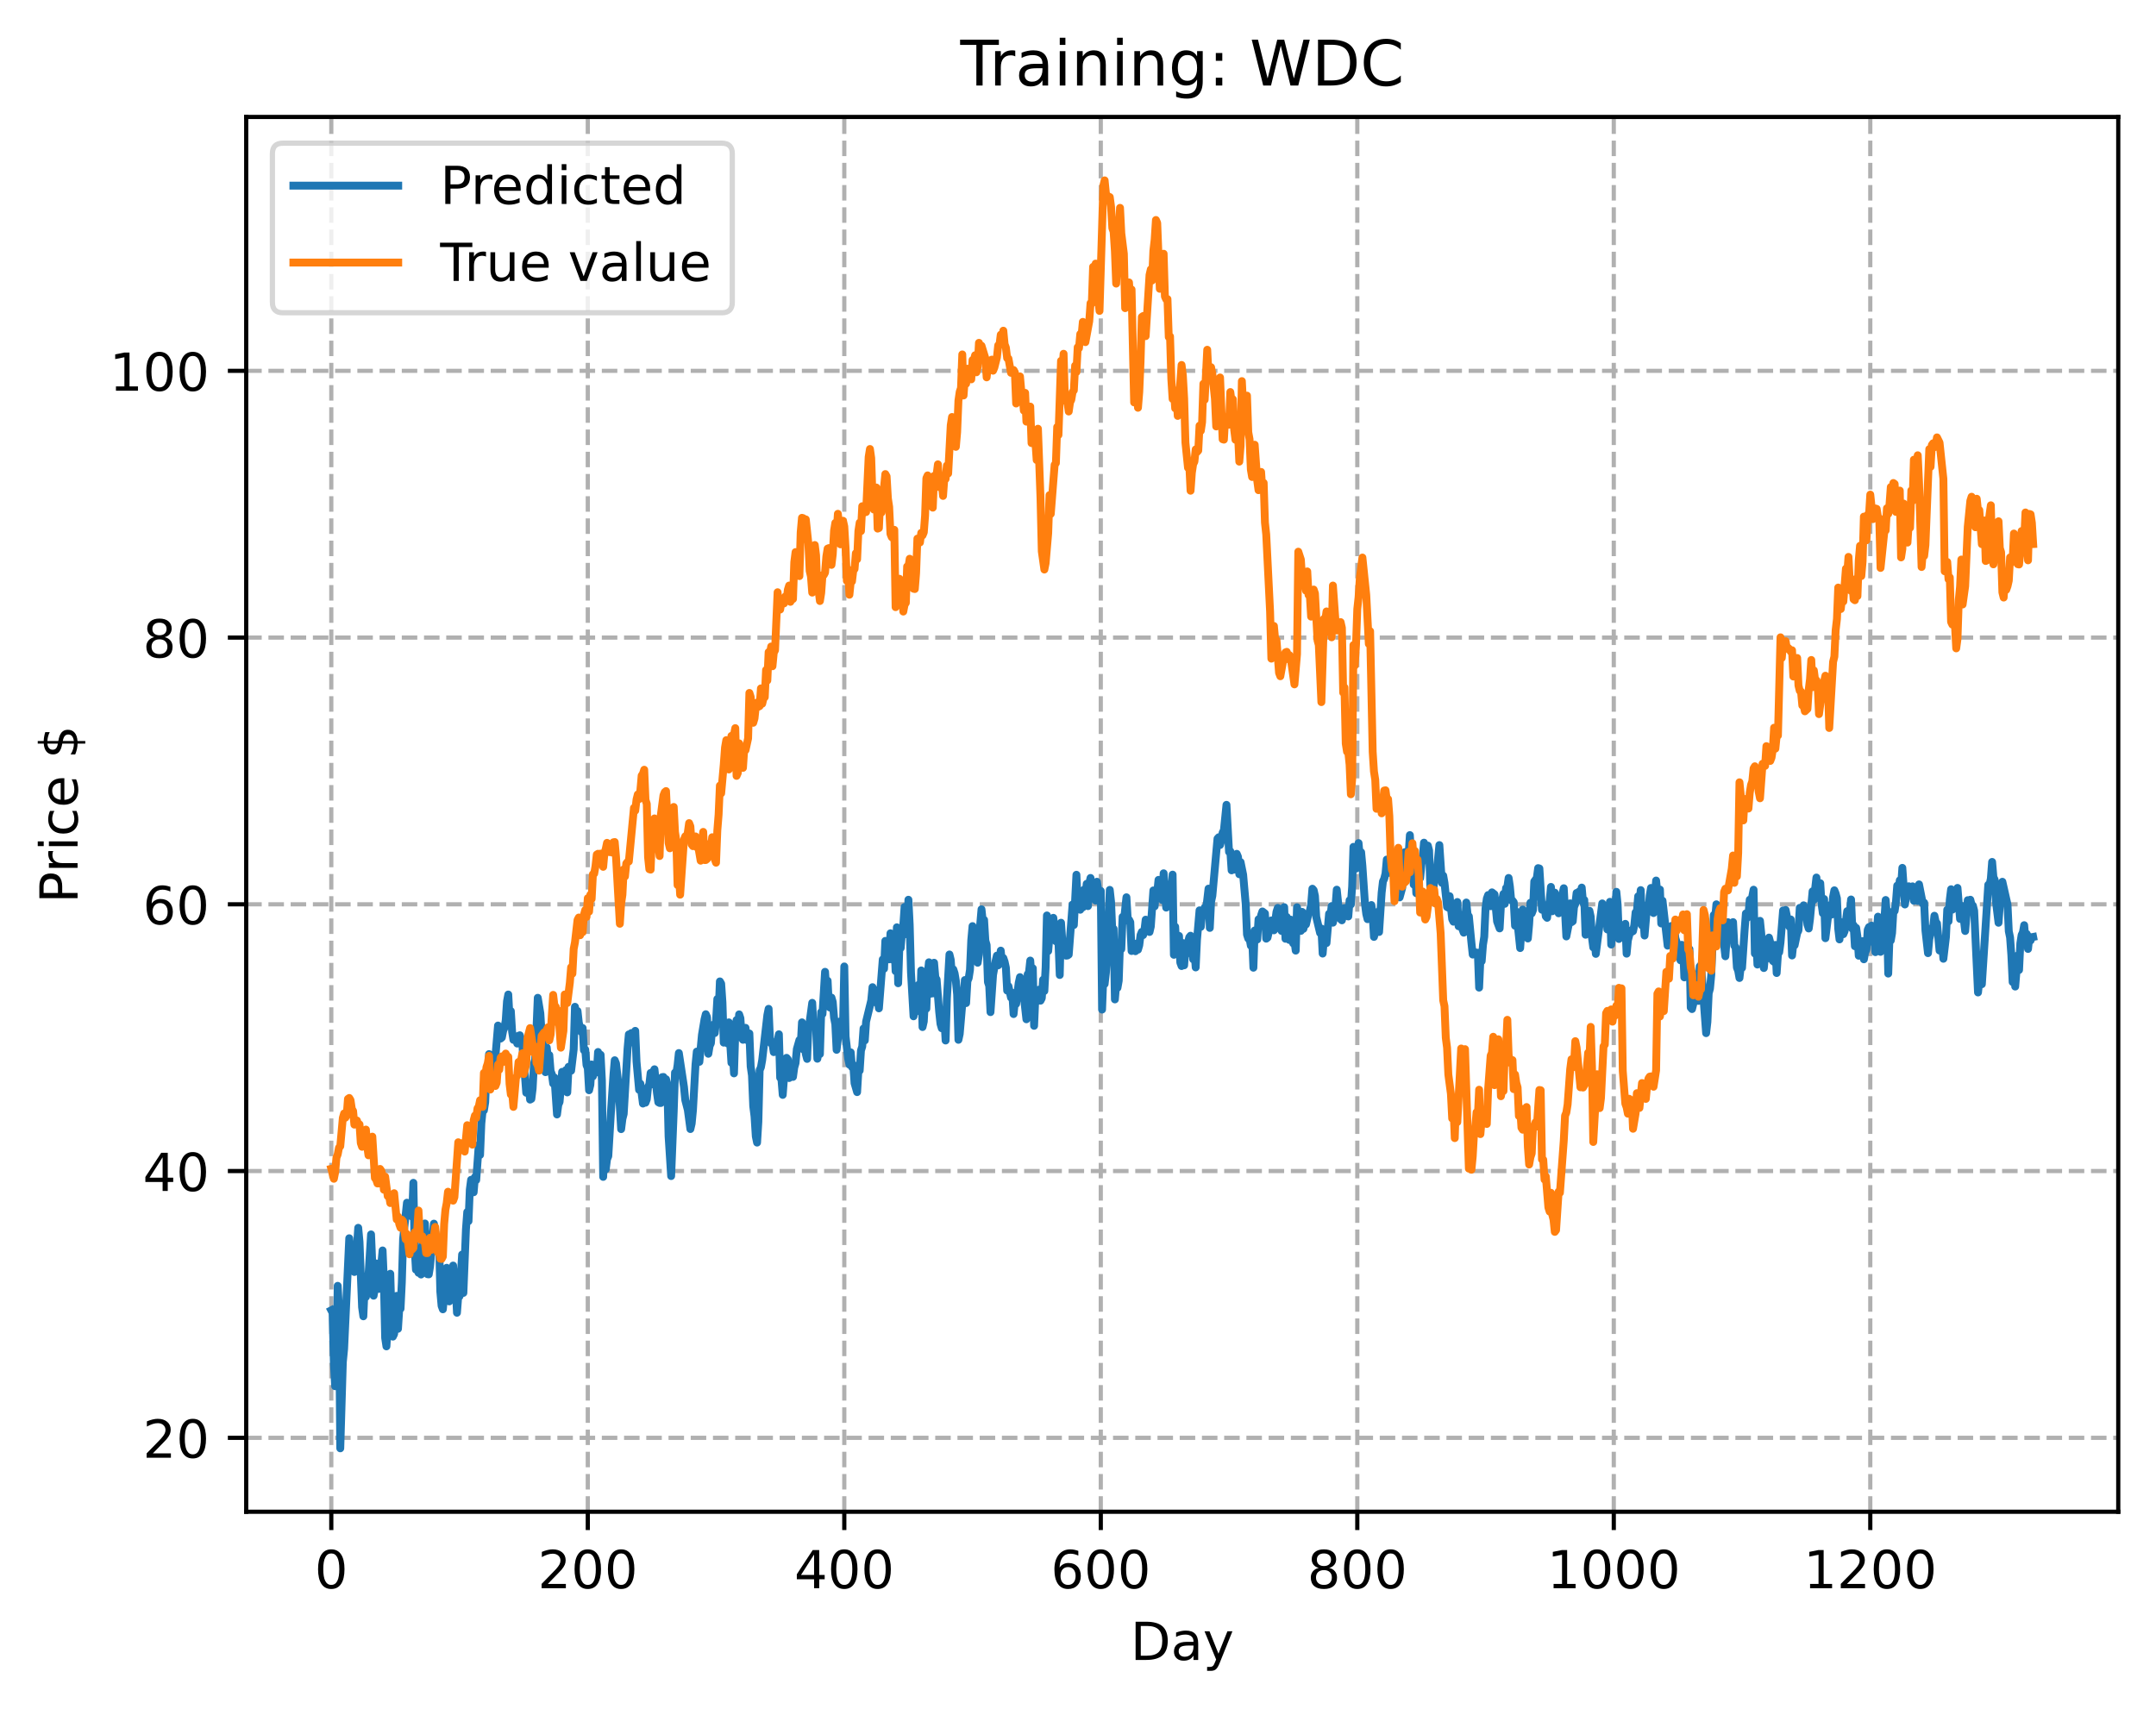 <?xml version="1.0" encoding="utf-8" standalone="no"?>
<!DOCTYPE svg PUBLIC "-//W3C//DTD SVG 1.1//EN"
  "http://www.w3.org/Graphics/SVG/1.1/DTD/svg11.dtd">
<!-- Created with matplotlib (https://matplotlib.org/) -->
<svg height="325.986pt" version="1.1" viewBox="0 0 411.286 325.986" width="411.286pt" xmlns="http://www.w3.org/2000/svg" xmlns:xlink="http://www.w3.org/1999/xlink">
 <defs>
  <style type="text/css">
*{stroke-linecap:butt;stroke-linejoin:round;}
  </style>
 </defs>
 <g id="figure_1">
  <g id="patch_1">
   <path d="M 0 325.986 
L 411.286 325.986 
L 411.286 0 
L 0 0 
z
" style="fill:#ffffff;"/>
  </g>
  <g id="axes_1">
   <g id="patch_2">
    <path d="M 46.966 288.43 
L 404.086 288.43 
L 404.086 22.318 
L 46.966 22.318 
z
" style="fill:#ffffff;"/>
   </g>
   <g id="matplotlib.axis_1">
    <g id="xtick_1">
     <g id="line2d_1">
      <path clip-path="url(#pd5aa9fb112)" d="M 63.198 288.43 
L 63.198 22.318 
" style="fill:none;stroke:#b0b0b0;stroke-dasharray:2.96,1.28;stroke-dashoffset:0;stroke-width:0.8;"/>
     </g>
     <g id="line2d_2">
      <defs>
       <path d="M 0 0 
L 0 3.5 
" id="m0535103eaf" style="stroke:#000000;stroke-width:0.8;"/>
      </defs>
      <g>
       <use style="stroke:#000000;stroke-width:0.8;" x="63.198" xlink:href="#m0535103eaf" y="288.43"/>
      </g>
     </g>
     <g id="text_1">
      <!-- 0 -->
      <defs>
       <path d="M 31.781 66.406 
Q 24.172 66.406 20.328 58.906 
Q 16.5 51.422 16.5 36.375 
Q 16.5 21.391 20.328 13.891 
Q 24.172 6.391 31.781 6.391 
Q 39.453 6.391 43.281 13.891 
Q 47.125 21.391 47.125 36.375 
Q 47.125 51.422 43.281 58.906 
Q 39.453 66.406 31.781 66.406 
z
M 31.781 74.219 
Q 44.047 74.219 50.516 64.516 
Q 56.984 54.828 56.984 36.375 
Q 56.984 17.969 50.516 8.266 
Q 44.047 -1.422 31.781 -1.422 
Q 19.531 -1.422 13.062 8.266 
Q 6.594 17.969 6.594 36.375 
Q 6.594 54.828 13.062 64.516 
Q 19.531 74.219 31.781 74.219 
z
" id="DejaVuSans-48"/>
      </defs>
      <g transform="translate(60.017 303.029)scale(0.1 -0.1)">
       <use xlink:href="#DejaVuSans-48"/>
      </g>
     </g>
    </g>
    <g id="xtick_2">
     <g id="line2d_3">
      <path clip-path="url(#pd5aa9fb112)" d="M 112.129 288.43 
L 112.129 22.318 
" style="fill:none;stroke:#b0b0b0;stroke-dasharray:2.96,1.28;stroke-dashoffset:0;stroke-width:0.8;"/>
     </g>
     <g id="line2d_4">
      <g>
       <use style="stroke:#000000;stroke-width:0.8;" x="112.129" xlink:href="#m0535103eaf" y="288.43"/>
      </g>
     </g>
     <g id="text_2">
      <!-- 200 -->
      <defs>
       <path d="M 19.188 8.297 
L 53.609 8.297 
L 53.609 0 
L 7.328 0 
L 7.328 8.297 
Q 12.938 14.109 22.625 23.891 
Q 32.328 33.688 34.812 36.531 
Q 39.547 41.844 41.422 45.531 
Q 43.312 49.219 43.312 52.781 
Q 43.312 58.594 39.234 62.25 
Q 35.156 65.922 28.609 65.922 
Q 23.969 65.922 18.812 64.312 
Q 13.672 62.703 7.812 59.422 
L 7.812 69.391 
Q 13.766 71.781 18.938 73 
Q 24.125 74.219 28.422 74.219 
Q 39.75 74.219 46.484 68.547 
Q 53.219 62.891 53.219 53.422 
Q 53.219 48.922 51.531 44.891 
Q 49.859 40.875 45.406 35.406 
Q 44.188 33.984 37.641 27.219 
Q 31.109 20.453 19.188 8.297 
z
" id="DejaVuSans-50"/>
      </defs>
      <g transform="translate(102.585 303.029)scale(0.1 -0.1)">
       <use xlink:href="#DejaVuSans-50"/>
       <use x="63.623" xlink:href="#DejaVuSans-48"/>
       <use x="127.246" xlink:href="#DejaVuSans-48"/>
      </g>
     </g>
    </g>
    <g id="xtick_3">
     <g id="line2d_5">
      <path clip-path="url(#pd5aa9fb112)" d="M 161.06 288.43 
L 161.06 22.318 
" style="fill:none;stroke:#b0b0b0;stroke-dasharray:2.96,1.28;stroke-dashoffset:0;stroke-width:0.8;"/>
     </g>
     <g id="line2d_6">
      <g>
       <use style="stroke:#000000;stroke-width:0.8;" x="161.06" xlink:href="#m0535103eaf" y="288.43"/>
      </g>
     </g>
     <g id="text_3">
      <!-- 400 -->
      <defs>
       <path d="M 37.797 64.312 
L 12.891 25.391 
L 37.797 25.391 
z
M 35.203 72.906 
L 47.609 72.906 
L 47.609 25.391 
L 58.016 25.391 
L 58.016 17.188 
L 47.609 17.188 
L 47.609 0 
L 37.797 0 
L 37.797 17.188 
L 4.891 17.188 
L 4.891 26.703 
z
" id="DejaVuSans-52"/>
      </defs>
      <g transform="translate(151.516 303.029)scale(0.1 -0.1)">
       <use xlink:href="#DejaVuSans-52"/>
       <use x="63.623" xlink:href="#DejaVuSans-48"/>
       <use x="127.246" xlink:href="#DejaVuSans-48"/>
      </g>
     </g>
    </g>
    <g id="xtick_4">
     <g id="line2d_7">
      <path clip-path="url(#pd5aa9fb112)" d="M 209.99 288.43 
L 209.99 22.318 
" style="fill:none;stroke:#b0b0b0;stroke-dasharray:2.96,1.28;stroke-dashoffset:0;stroke-width:0.8;"/>
     </g>
     <g id="line2d_8">
      <g>
       <use style="stroke:#000000;stroke-width:0.8;" x="209.99" xlink:href="#m0535103eaf" y="288.43"/>
      </g>
     </g>
     <g id="text_4">
      <!-- 600 -->
      <defs>
       <path d="M 33.016 40.375 
Q 26.375 40.375 22.484 35.828 
Q 18.609 31.297 18.609 23.391 
Q 18.609 15.531 22.484 10.953 
Q 26.375 6.391 33.016 6.391 
Q 39.656 6.391 43.531 10.953 
Q 47.406 15.531 47.406 23.391 
Q 47.406 31.297 43.531 35.828 
Q 39.656 40.375 33.016 40.375 
z
M 52.594 71.297 
L 52.594 62.312 
Q 48.875 64.062 45.094 64.984 
Q 41.312 65.922 37.594 65.922 
Q 27.828 65.922 22.672 59.328 
Q 17.531 52.734 16.797 39.406 
Q 19.672 43.656 24.016 45.922 
Q 28.375 48.188 33.594 48.188 
Q 44.578 48.188 50.953 41.516 
Q 57.328 34.859 57.328 23.391 
Q 57.328 12.156 50.688 5.359 
Q 44.047 -1.422 33.016 -1.422 
Q 20.359 -1.422 13.672 8.266 
Q 6.984 17.969 6.984 36.375 
Q 6.984 53.656 15.188 63.938 
Q 23.391 74.219 37.203 74.219 
Q 40.922 74.219 44.703 73.484 
Q 48.484 72.75 52.594 71.297 
z
" id="DejaVuSans-54"/>
      </defs>
      <g transform="translate(200.446 303.029)scale(0.1 -0.1)">
       <use xlink:href="#DejaVuSans-54"/>
       <use x="63.623" xlink:href="#DejaVuSans-48"/>
       <use x="127.246" xlink:href="#DejaVuSans-48"/>
      </g>
     </g>
    </g>
    <g id="xtick_5">
     <g id="line2d_9">
      <path clip-path="url(#pd5aa9fb112)" d="M 258.921 288.43 
L 258.921 22.318 
" style="fill:none;stroke:#b0b0b0;stroke-dasharray:2.96,1.28;stroke-dashoffset:0;stroke-width:0.8;"/>
     </g>
     <g id="line2d_10">
      <g>
       <use style="stroke:#000000;stroke-width:0.8;" x="258.921" xlink:href="#m0535103eaf" y="288.43"/>
      </g>
     </g>
     <g id="text_5">
      <!-- 800 -->
      <defs>
       <path d="M 31.781 34.625 
Q 24.75 34.625 20.719 30.859 
Q 16.703 27.094 16.703 20.516 
Q 16.703 13.922 20.719 10.156 
Q 24.75 6.391 31.781 6.391 
Q 38.812 6.391 42.859 10.172 
Q 46.922 13.969 46.922 20.516 
Q 46.922 27.094 42.891 30.859 
Q 38.875 34.625 31.781 34.625 
z
M 21.922 38.812 
Q 15.578 40.375 12.031 44.719 
Q 8.5 49.078 8.5 55.328 
Q 8.5 64.062 14.719 69.141 
Q 20.953 74.219 31.781 74.219 
Q 42.672 74.219 48.875 69.141 
Q 55.078 64.062 55.078 55.328 
Q 55.078 49.078 51.531 44.719 
Q 48 40.375 41.703 38.812 
Q 48.828 37.156 52.797 32.312 
Q 56.781 27.484 56.781 20.516 
Q 56.781 9.906 50.312 4.234 
Q 43.844 -1.422 31.781 -1.422 
Q 19.734 -1.422 13.25 4.234 
Q 6.781 9.906 6.781 20.516 
Q 6.781 27.484 10.781 32.312 
Q 14.797 37.156 21.922 38.812 
z
M 18.312 54.391 
Q 18.312 48.734 21.844 45.562 
Q 25.391 42.391 31.781 42.391 
Q 38.141 42.391 41.719 45.562 
Q 45.312 48.734 45.312 54.391 
Q 45.312 60.062 41.719 63.234 
Q 38.141 66.406 31.781 66.406 
Q 25.391 66.406 21.844 63.234 
Q 18.312 60.062 18.312 54.391 
z
" id="DejaVuSans-56"/>
      </defs>
      <g transform="translate(249.377 303.029)scale(0.1 -0.1)">
       <use xlink:href="#DejaVuSans-56"/>
       <use x="63.623" xlink:href="#DejaVuSans-48"/>
       <use x="127.246" xlink:href="#DejaVuSans-48"/>
      </g>
     </g>
    </g>
    <g id="xtick_6">
     <g id="line2d_11">
      <path clip-path="url(#pd5aa9fb112)" d="M 307.851 288.43 
L 307.851 22.318 
" style="fill:none;stroke:#b0b0b0;stroke-dasharray:2.96,1.28;stroke-dashoffset:0;stroke-width:0.8;"/>
     </g>
     <g id="line2d_12">
      <g>
       <use style="stroke:#000000;stroke-width:0.8;" x="307.851" xlink:href="#m0535103eaf" y="288.43"/>
      </g>
     </g>
     <g id="text_6">
      <!-- 1000 -->
      <defs>
       <path d="M 12.406 8.297 
L 28.516 8.297 
L 28.516 63.922 
L 10.984 60.406 
L 10.984 69.391 
L 28.422 72.906 
L 38.281 72.906 
L 38.281 8.297 
L 54.391 8.297 
L 54.391 0 
L 12.406 0 
z
" id="DejaVuSans-49"/>
      </defs>
      <g transform="translate(295.126 303.029)scale(0.1 -0.1)">
       <use xlink:href="#DejaVuSans-49"/>
       <use x="63.623" xlink:href="#DejaVuSans-48"/>
       <use x="127.246" xlink:href="#DejaVuSans-48"/>
       <use x="190.869" xlink:href="#DejaVuSans-48"/>
      </g>
     </g>
    </g>
    <g id="xtick_7">
     <g id="line2d_13">
      <path clip-path="url(#pd5aa9fb112)" d="M 356.782 288.43 
L 356.782 22.318 
" style="fill:none;stroke:#b0b0b0;stroke-dasharray:2.96,1.28;stroke-dashoffset:0;stroke-width:0.8;"/>
     </g>
     <g id="line2d_14">
      <g>
       <use style="stroke:#000000;stroke-width:0.8;" x="356.782" xlink:href="#m0535103eaf" y="288.43"/>
      </g>
     </g>
     <g id="text_7">
      <!-- 1200 -->
      <g transform="translate(344.057 303.029)scale(0.1 -0.1)">
       <use xlink:href="#DejaVuSans-49"/>
       <use x="63.623" xlink:href="#DejaVuSans-50"/>
       <use x="127.246" xlink:href="#DejaVuSans-48"/>
       <use x="190.869" xlink:href="#DejaVuSans-48"/>
      </g>
     </g>
    </g>
    <g id="text_8">
     <!-- Day -->
     <defs>
      <path d="M 19.672 64.797 
L 19.672 8.109 
L 31.594 8.109 
Q 46.688 8.109 53.688 14.938 
Q 60.688 21.781 60.688 36.531 
Q 60.688 51.172 53.688 57.984 
Q 46.688 64.797 31.594 64.797 
z
M 9.812 72.906 
L 30.078 72.906 
Q 51.266 72.906 61.172 64.094 
Q 71.094 55.281 71.094 36.531 
Q 71.094 17.672 61.125 8.828 
Q 51.172 0 30.078 0 
L 9.812 0 
z
" id="DejaVuSans-68"/>
      <path d="M 34.281 27.484 
Q 23.391 27.484 19.188 25 
Q 14.984 22.516 14.984 16.5 
Q 14.984 11.719 18.141 8.906 
Q 21.297 6.109 26.703 6.109 
Q 34.188 6.109 38.703 11.406 
Q 43.219 16.703 43.219 25.484 
L 43.219 27.484 
z
M 52.203 31.203 
L 52.203 0 
L 43.219 0 
L 43.219 8.297 
Q 40.141 3.328 35.547 0.953 
Q 30.953 -1.422 24.312 -1.422 
Q 15.922 -1.422 10.953 3.297 
Q 6 8.016 6 15.922 
Q 6 25.141 12.172 29.828 
Q 18.359 34.516 30.609 34.516 
L 43.219 34.516 
L 43.219 35.406 
Q 43.219 41.609 39.141 45 
Q 35.062 48.391 27.688 48.391 
Q 23 48.391 18.547 47.266 
Q 14.109 46.141 10.016 43.891 
L 10.016 52.203 
Q 14.938 54.109 19.578 55.047 
Q 24.219 56 28.609 56 
Q 40.484 56 46.344 49.844 
Q 52.203 43.703 52.203 31.203 
z
" id="DejaVuSans-97"/>
      <path d="M 32.172 -5.078 
Q 28.375 -14.844 24.75 -17.812 
Q 21.141 -20.797 15.094 -20.797 
L 7.906 -20.797 
L 7.906 -13.281 
L 13.188 -13.281 
Q 16.891 -13.281 18.938 -11.516 
Q 21 -9.766 23.484 -3.219 
L 25.094 0.875 
L 2.984 54.688 
L 12.5 54.688 
L 29.594 11.922 
L 46.688 54.688 
L 56.203 54.688 
z
" id="DejaVuSans-121"/>
     </defs>
     <g transform="translate(215.652 316.707)scale(0.1 -0.1)">
      <use xlink:href="#DejaVuSans-68"/>
      <use x="77.002" xlink:href="#DejaVuSans-97"/>
      <use x="138.281" xlink:href="#DejaVuSans-121"/>
     </g>
    </g>
   </g>
   <g id="matplotlib.axis_2">
    <g id="ytick_1">
     <g id="line2d_15">
      <path clip-path="url(#pd5aa9fb112)" d="M 46.966 274.323 
L 404.086 274.323 
" style="fill:none;stroke:#b0b0b0;stroke-dasharray:2.96,1.28;stroke-dashoffset:0;stroke-width:0.8;"/>
     </g>
     <g id="line2d_16">
      <defs>
       <path d="M 0 0 
L -3.5 0 
" id="m3566afd1d0" style="stroke:#000000;stroke-width:0.8;"/>
      </defs>
      <g>
       <use style="stroke:#000000;stroke-width:0.8;" x="46.966" xlink:href="#m3566afd1d0" y="274.323"/>
      </g>
     </g>
     <g id="text_9">
      <!-- 20 -->
      <g transform="translate(27.241 278.123)scale(0.1 -0.1)">
       <use xlink:href="#DejaVuSans-50"/>
       <use x="63.623" xlink:href="#DejaVuSans-48"/>
      </g>
     </g>
    </g>
    <g id="ytick_2">
     <g id="line2d_17">
      <path clip-path="url(#pd5aa9fb112)" d="M 46.966 223.43 
L 404.086 223.43 
" style="fill:none;stroke:#b0b0b0;stroke-dasharray:2.96,1.28;stroke-dashoffset:0;stroke-width:0.8;"/>
     </g>
     <g id="line2d_18">
      <g>
       <use style="stroke:#000000;stroke-width:0.8;" x="46.966" xlink:href="#m3566afd1d0" y="223.43"/>
      </g>
     </g>
     <g id="text_10">
      <!-- 40 -->
      <g transform="translate(27.241 227.23)scale(0.1 -0.1)">
       <use xlink:href="#DejaVuSans-52"/>
       <use x="63.623" xlink:href="#DejaVuSans-48"/>
      </g>
     </g>
    </g>
    <g id="ytick_3">
     <g id="line2d_19">
      <path clip-path="url(#pd5aa9fb112)" d="M 46.966 172.537 
L 404.086 172.537 
" style="fill:none;stroke:#b0b0b0;stroke-dasharray:2.96,1.28;stroke-dashoffset:0;stroke-width:0.8;"/>
     </g>
     <g id="line2d_20">
      <g>
       <use style="stroke:#000000;stroke-width:0.8;" x="46.966" xlink:href="#m3566afd1d0" y="172.537"/>
      </g>
     </g>
     <g id="text_11">
      <!-- 60 -->
      <g transform="translate(27.241 176.337)scale(0.1 -0.1)">
       <use xlink:href="#DejaVuSans-54"/>
       <use x="63.623" xlink:href="#DejaVuSans-48"/>
      </g>
     </g>
    </g>
    <g id="ytick_4">
     <g id="line2d_21">
      <path clip-path="url(#pd5aa9fb112)" d="M 46.966 121.645 
L 404.086 121.645 
" style="fill:none;stroke:#b0b0b0;stroke-dasharray:2.96,1.28;stroke-dashoffset:0;stroke-width:0.8;"/>
     </g>
     <g id="line2d_22">
      <g>
       <use style="stroke:#000000;stroke-width:0.8;" x="46.966" xlink:href="#m3566afd1d0" y="121.645"/>
      </g>
     </g>
     <g id="text_12">
      <!-- 80 -->
      <g transform="translate(27.241 125.444)scale(0.1 -0.1)">
       <use xlink:href="#DejaVuSans-56"/>
       <use x="63.623" xlink:href="#DejaVuSans-48"/>
      </g>
     </g>
    </g>
    <g id="ytick_5">
     <g id="line2d_23">
      <path clip-path="url(#pd5aa9fb112)" d="M 46.966 70.752 
L 404.086 70.752 
" style="fill:none;stroke:#b0b0b0;stroke-dasharray:2.96,1.28;stroke-dashoffset:0;stroke-width:0.8;"/>
     </g>
     <g id="line2d_24">
      <g>
       <use style="stroke:#000000;stroke-width:0.8;" x="46.966" xlink:href="#m3566afd1d0" y="70.752"/>
      </g>
     </g>
     <g id="text_13">
      <!-- 100 -->
      <g transform="translate(20.878 74.551)scale(0.1 -0.1)">
       <use xlink:href="#DejaVuSans-49"/>
       <use x="63.623" xlink:href="#DejaVuSans-48"/>
       <use x="127.246" xlink:href="#DejaVuSans-48"/>
      </g>
     </g>
    </g>
    <g id="text_14">
     <!-- Price $ -->
     <defs>
      <path d="M 19.672 64.797 
L 19.672 37.406 
L 32.078 37.406 
Q 38.969 37.406 42.719 40.969 
Q 46.484 44.531 46.484 51.125 
Q 46.484 57.672 42.719 61.234 
Q 38.969 64.797 32.078 64.797 
z
M 9.812 72.906 
L 32.078 72.906 
Q 44.344 72.906 50.609 67.359 
Q 56.891 61.812 56.891 51.125 
Q 56.891 40.328 50.609 34.812 
Q 44.344 29.297 32.078 29.297 
L 19.672 29.297 
L 19.672 0 
L 9.812 0 
z
" id="DejaVuSans-80"/>
      <path d="M 41.109 46.297 
Q 39.594 47.172 37.812 47.578 
Q 36.031 48 33.891 48 
Q 26.266 48 22.188 43.047 
Q 18.109 38.094 18.109 28.812 
L 18.109 0 
L 9.078 0 
L 9.078 54.688 
L 18.109 54.688 
L 18.109 46.188 
Q 20.953 51.172 25.484 53.578 
Q 30.031 56 36.531 56 
Q 37.453 56 38.578 55.875 
Q 39.703 55.766 41.062 55.516 
z
" id="DejaVuSans-114"/>
      <path d="M 9.422 54.688 
L 18.406 54.688 
L 18.406 0 
L 9.422 0 
z
M 9.422 75.984 
L 18.406 75.984 
L 18.406 64.594 
L 9.422 64.594 
z
" id="DejaVuSans-105"/>
      <path d="M 48.781 52.594 
L 48.781 44.188 
Q 44.969 46.297 41.141 47.344 
Q 37.312 48.391 33.406 48.391 
Q 24.656 48.391 19.812 42.844 
Q 14.984 37.312 14.984 27.297 
Q 14.984 17.281 19.812 11.734 
Q 24.656 6.203 33.406 6.203 
Q 37.312 6.203 41.141 7.25 
Q 44.969 8.297 48.781 10.406 
L 48.781 2.094 
Q 45.016 0.344 40.984 -0.531 
Q 36.969 -1.422 32.422 -1.422 
Q 20.062 -1.422 12.781 6.344 
Q 5.516 14.109 5.516 27.297 
Q 5.516 40.672 12.859 48.328 
Q 20.219 56 33.016 56 
Q 37.156 56 41.109 55.141 
Q 45.062 54.297 48.781 52.594 
z
" id="DejaVuSans-99"/>
      <path d="M 56.203 29.594 
L 56.203 25.203 
L 14.891 25.203 
Q 15.484 15.922 20.484 11.062 
Q 25.484 6.203 34.422 6.203 
Q 39.594 6.203 44.453 7.469 
Q 49.312 8.734 54.109 11.281 
L 54.109 2.781 
Q 49.266 0.734 44.188 -0.344 
Q 39.109 -1.422 33.891 -1.422 
Q 20.797 -1.422 13.156 6.188 
Q 5.516 13.812 5.516 26.812 
Q 5.516 40.234 12.766 48.109 
Q 20.016 56 32.328 56 
Q 43.359 56 49.781 48.891 
Q 56.203 41.797 56.203 29.594 
z
M 47.219 32.234 
Q 47.125 39.594 43.094 43.984 
Q 39.062 48.391 32.422 48.391 
Q 24.906 48.391 20.391 44.141 
Q 15.875 39.891 15.188 32.172 
z
" id="DejaVuSans-101"/>
      <path id="DejaVuSans-32"/>
      <path d="M 33.797 -14.703 
L 28.906 -14.703 
L 28.859 0 
Q 23.734 0.094 18.609 1.188 
Q 13.484 2.297 8.297 4.5 
L 8.297 13.281 
Q 13.281 10.156 18.375 8.562 
Q 23.484 6.984 28.906 6.938 
L 28.906 29.203 
Q 18.109 30.953 13.203 35.156 
Q 8.297 39.359 8.297 46.688 
Q 8.297 54.641 13.625 59.219 
Q 18.953 63.812 28.906 64.5 
L 28.906 75.984 
L 33.797 75.984 
L 33.797 64.656 
Q 38.328 64.453 42.578 63.688 
Q 46.828 62.938 50.875 61.625 
L 50.875 53.078 
Q 46.828 55.125 42.547 56.25 
Q 38.281 57.375 33.797 57.562 
L 33.797 36.719 
Q 44.875 35.016 50.094 30.609 
Q 55.328 26.219 55.328 18.609 
Q 55.328 10.359 49.781 5.594 
Q 44.234 0.828 33.797 0.094 
z
M 28.906 37.594 
L 28.906 57.625 
Q 23.25 56.984 20.266 54.391 
Q 17.281 51.812 17.281 47.516 
Q 17.281 43.312 20.031 40.969 
Q 22.797 38.625 28.906 37.594 
z
M 33.797 28.219 
L 33.797 7.078 
Q 39.984 7.906 43.141 10.594 
Q 46.297 13.281 46.297 17.672 
Q 46.297 21.969 43.281 24.5 
Q 40.281 27.047 33.797 28.219 
z
" id="DejaVuSans-36"/>
     </defs>
     <g transform="translate(14.798 172.342)rotate(-90)scale(0.1 -0.1)">
      <use xlink:href="#DejaVuSans-80"/>
      <use x="58.553" xlink:href="#DejaVuSans-114"/>
      <use x="99.666" xlink:href="#DejaVuSans-105"/>
      <use x="127.449" xlink:href="#DejaVuSans-99"/>
      <use x="182.43" xlink:href="#DejaVuSans-101"/>
      <use x="243.953" xlink:href="#DejaVuSans-32"/>
      <use x="275.74" xlink:href="#DejaVuSans-36"/>
     </g>
    </g>
   </g>
   <g id="line2d_25">
    <path clip-path="url(#pd5aa9fb112)" d="M 63.198 249.997 
L 63.443 250.463 
L 63.688 259.893 
L 63.932 264.488 
L 64.177 260.848 
L 64.422 245.328 
L 64.666 249.912 
L 64.911 276.334 
L 65.4 259.875 
L 65.645 257.363 
L 66.623 236.249 
L 66.868 240.175 
L 67.113 241.937 
L 67.357 238.36 
L 67.602 242.687 
L 67.847 241.397 
L 68.336 234.258 
L 68.581 236.929 
L 69.07 249.403 
L 69.315 251.144 
L 69.559 245.448 
L 69.804 247.446 
L 70.049 243.382 
L 70.293 243.374 
L 70.783 235.515 
L 71.272 247.213 
L 71.517 245.779 
L 71.761 241.053 
L 72.006 244.611 
L 72.251 245.917 
L 72.74 241.181 
L 72.984 238.578 
L 73.229 244.343 
L 73.474 255.278 
L 73.718 256.881 
L 73.963 253.072 
L 74.452 243.026 
L 74.697 251.597 
L 74.942 255.024 
L 75.186 254.523 
L 75.676 247.243 
L 75.92 253.534 
L 76.165 249.716 
L 76.41 249.697 
L 76.654 244.67 
L 76.899 236.35 
L 77.633 229.467 
L 78.367 230.934 
L 78.611 232.136 
L 78.856 225.674 
L 79.101 238.181 
L 79.345 242.249 
L 79.59 241.173 
L 79.835 242.839 
L 80.079 240.214 
L 80.324 243.17 
L 80.569 237.802 
L 81.058 233.431 
L 81.547 243.11 
L 81.792 243.144 
L 82.037 241.639 
L 82.771 233.465 
L 83.015 234.943 
L 83.26 237.629 
L 83.505 237.204 
L 83.749 236.505 
L 83.994 246.423 
L 84.239 249.155 
L 84.483 249.809 
L 85.217 241.884 
L 85.462 243.037 
L 85.706 248.3 
L 85.951 242.365 
L 86.196 243.597 
L 86.44 241.458 
L 86.685 245.249 
L 86.93 245.445 
L 87.174 250.468 
L 87.419 247.282 
L 87.664 247.332 
L 88.153 239.364 
L 88.398 246.68 
L 88.887 234.514 
L 89.132 231.241 
L 89.376 232.991 
L 89.621 226.967 
L 89.866 225.099 
L 90.11 225.976 
L 90.355 227.482 
L 90.599 224.569 
L 90.844 225.15 
L 91.333 218.425 
L 91.578 220.356 
L 91.823 214.368 
L 92.067 211.904 
L 92.312 211.86 
L 92.557 210.303 
L 92.801 204.749 
L 93.046 205.148 
L 93.291 201.113 
L 93.535 201.251 
L 93.78 202.817 
L 94.025 205.597 
L 94.269 201.465 
L 94.514 201.502 
L 95.003 195.668 
L 95.248 197.537 
L 95.493 198.158 
L 95.737 197.955 
L 95.982 196.667 
L 96.227 196.093 
L 96.471 194.708 
L 96.716 191.052 
L 96.96 189.746 
L 97.205 194.28 
L 97.45 192.904 
L 97.694 196.865 
L 97.939 198.399 
L 98.184 197.891 
L 98.428 198.319 
L 98.673 199.105 
L 98.918 197.617 
L 99.162 197.521 
L 99.652 199.129 
L 99.896 203.38 
L 100.141 205.262 
L 100.386 208.491 
L 100.63 208.021 
L 100.875 207.259 
L 101.12 209.8 
L 101.364 209.665 
L 101.609 207.702 
L 101.854 203.041 
L 102.098 202.067 
L 102.587 190.373 
L 103.077 193.323 
L 103.321 197.225 
L 103.566 199.321 
L 103.811 203.444 
L 104.055 204.565 
L 104.3 199.849 
L 104.545 202.317 
L 104.789 201.3 
L 105.034 204.35 
L 105.279 204.972 
L 105.523 206.741 
L 105.768 205.584 
L 106.257 212.636 
L 106.502 210.791 
L 106.747 210.246 
L 107.236 204.502 
L 107.481 204.652 
L 107.725 206.231 
L 107.97 204.154 
L 108.215 208.423 
L 108.459 203.542 
L 108.948 204.291 
L 109.438 200.207 
L 109.682 192.087 
L 109.927 195.029 
L 110.172 192.89 
L 110.416 195.145 
L 110.906 196.901 
L 111.15 196.148 
L 111.395 200.378 
L 111.64 200.249 
L 111.884 203.205 
L 112.129 203.8 
L 112.374 208.014 
L 112.618 206.986 
L 112.863 203.095 
L 113.108 205.359 
L 113.352 204.651 
L 113.597 203.55 
L 113.842 204.586 
L 114.086 200.713 
L 114.331 202.976 
L 114.575 201.243 
L 114.82 206.118 
L 115.065 224.544 
L 115.309 218.825 
L 115.554 223.114 
L 115.799 221.172 
L 116.043 220.594 
L 116.533 212.37 
L 117.022 205.084 
L 117.267 202.288 
L 117.511 202.893 
L 118.001 207.156 
L 118.49 215.432 
L 118.735 213.476 
L 118.979 212.532 
L 119.713 200.083 
L 119.958 197.354 
L 120.203 197.322 
L 120.447 197.099 
L 120.692 197.125 
L 120.936 199.001 
L 121.181 196.681 
L 121.426 202.545 
L 121.915 207.934 
L 122.16 206.763 
L 122.649 210.551 
L 122.894 209.68 
L 123.138 210.389 
L 123.383 209.73 
L 123.628 207.387 
L 123.872 206.856 
L 124.117 204.705 
L 124.362 206.89 
L 124.606 204.471 
L 124.851 204.009 
L 125.34 208.631 
L 125.585 210.301 
L 125.83 210.437 
L 126.074 210.443 
L 126.319 205.508 
L 126.563 205.476 
L 126.808 206.56 
L 127.053 205.906 
L 127.297 206.935 
L 127.542 216.817 
L 128.031 224.389 
L 128.521 212.051 
L 128.765 204.65 
L 129.01 204.798 
L 129.255 203.245 
L 129.499 200.912 
L 130.478 207.38 
L 130.723 209.878 
L 131.212 211.774 
L 131.701 215.417 
L 131.946 214.367 
L 132.191 211.805 
L 132.68 203.071 
L 132.924 200.636 
L 133.414 202.597 
L 133.903 197.434 
L 134.392 194.497 
L 134.637 193.506 
L 134.882 194.077 
L 135.126 201.055 
L 135.371 199.558 
L 135.616 199.045 
L 135.86 195.865 
L 136.105 195.496 
L 136.35 197.099 
L 136.594 194.812 
L 136.839 190.598 
L 137.084 193.161 
L 137.328 187.246 
L 137.573 187.676 
L 137.818 191.265 
L 138.062 198.928 
L 138.307 197.284 
L 138.551 196.954 
L 138.796 199.084 
L 139.041 195.063 
L 139.53 202.78 
L 139.775 200.499 
L 140.019 204.795 
L 140.264 196.953 
L 140.509 194.615 
L 140.753 196.592 
L 140.998 193.534 
L 141.243 194.275 
L 141.487 197.993 
L 141.732 198.387 
L 141.977 196.236 
L 142.221 196.104 
L 142.466 198.427 
L 142.955 197.179 
L 143.2 203.476 
L 143.445 205.171 
L 143.689 211.038 
L 143.934 212.993 
L 144.178 216.821 
L 144.423 218.001 
L 144.668 214.018 
L 144.912 204.191 
L 145.157 203.62 
L 145.402 202.243 
L 146.38 193.68 
L 146.625 192.477 
L 146.87 198.083 
L 147.114 199.08 
L 147.359 199.215 
L 147.604 200.741 
L 148.338 198.611 
L 148.582 197.329 
L 148.827 205.623 
L 149.072 205.928 
L 149.316 208.9 
L 149.806 202.416 
L 150.05 201.828 
L 150.295 202.13 
L 150.539 205.682 
L 150.784 203.314 
L 151.029 205.45 
L 151.273 205.466 
L 151.518 203.666 
L 151.763 202.822 
L 152.007 200.16 
L 152.497 198.434 
L 152.741 199.496 
L 152.986 195.057 
L 153.231 200.214 
L 153.475 199.159 
L 153.72 201.095 
L 153.965 202.037 
L 154.209 196.056 
L 154.454 194.957 
L 154.943 191.335 
L 155.188 195.85 
L 155.433 195.562 
L 155.677 196.141 
L 155.922 202.002 
L 156.166 200.639 
L 156.411 201.112 
L 156.656 193.097 
L 156.9 193.465 
L 157.39 185.415 
L 157.634 189.032 
L 157.879 187.117 
L 158.124 192.068 
L 158.368 192.258 
L 158.613 190.33 
L 158.858 191.175 
L 159.102 194.155 
L 159.347 195.419 
L 159.592 200.303 
L 159.836 198.22 
L 160.081 195.004 
L 160.326 194.863 
L 160.815 195.893 
L 161.06 184.407 
L 161.304 197.705 
L 161.794 201.967 
L 162.038 203.131 
L 162.283 200.781 
L 162.527 203.6 
L 162.772 203.149 
L 163.017 206.678 
L 163.506 208.369 
L 163.751 204.236 
L 163.995 204.272 
L 164.24 200.435 
L 164.485 199.665 
L 164.729 196.231 
L 164.974 198.516 
L 165.219 194.92 
L 166.197 190.888 
L 166.442 188.346 
L 166.687 190.267 
L 166.931 191.223 
L 167.176 188.954 
L 167.665 192.392 
L 168.399 183.045 
L 168.644 184.835 
L 168.888 179.514 
L 169.133 180.597 
L 169.378 179.84 
L 169.622 183.04 
L 169.867 178.065 
L 170.112 178.186 
L 170.356 183.132 
L 170.601 179.379 
L 170.846 185.29 
L 171.09 176.921 
L 171.335 187.601 
L 171.58 180.153 
L 171.824 180.874 
L 172.069 177.806 
L 172.314 176.559 
L 172.558 173.04 
L 172.803 176.945 
L 173.048 178.286 
L 173.292 171.663 
L 173.537 176.448 
L 173.782 185.504 
L 174.271 193.908 
L 174.515 192.213 
L 174.76 191.674 
L 175.005 190.572 
L 175.249 187.888 
L 175.494 193.008 
L 175.739 185.152 
L 175.983 195.957 
L 176.228 194.881 
L 176.473 190.218 
L 176.717 192.448 
L 176.962 185.988 
L 177.207 183.598 
L 177.451 189.617 
L 177.696 184.112 
L 177.941 189.537 
L 178.185 183.682 
L 178.43 186.479 
L 178.675 186.884 
L 179.164 193.091 
L 179.409 195.345 
L 179.653 196.19 
L 180.142 194.196 
L 180.387 198.525 
L 180.632 190.518 
L 181.121 182.108 
L 181.366 183.132 
L 181.61 186.37 
L 181.855 184.946 
L 182.1 185.694 
L 182.344 187.144 
L 182.589 189.757 
L 182.834 198.392 
L 183.078 197.267 
L 183.568 191.544 
L 183.812 191.089 
L 184.057 186.985 
L 184.302 191.386 
L 184.546 187.202 
L 184.791 186.621 
L 185.036 185.047 
L 185.28 179.395 
L 185.525 176.695 
L 185.77 178.174 
L 186.014 181.6 
L 186.259 182.221 
L 186.503 183.688 
L 186.748 182.09 
L 186.993 176.298 
L 187.237 173.488 
L 187.482 175.856 
L 187.727 175.504 
L 187.971 179.473 
L 188.216 180.308 
L 188.461 187.374 
L 188.705 188.097 
L 188.95 193.11 
L 189.439 185.981 
L 189.929 183.35 
L 190.173 182.324 
L 190.418 184.179 
L 190.663 183.381 
L 190.907 181.373 
L 191.152 183.743 
L 191.397 182.778 
L 191.641 183.489 
L 191.886 184.627 
L 192.13 189 
L 192.375 188.157 
L 192.864 190.341 
L 193.109 189.405 
L 193.354 193.477 
L 193.598 191.096 
L 193.843 191.54 
L 194.332 187.524 
L 194.577 186.429 
L 195.066 187.934 
L 195.8 194.473 
L 196.045 185.883 
L 196.29 185.533 
L 196.534 183.267 
L 196.779 186.43 
L 197.024 184.743 
L 197.268 195.722 
L 197.513 190.11 
L 197.758 191.082 
L 198.002 189.38 
L 198.247 188.809 
L 198.491 190.924 
L 198.736 190.448 
L 198.981 186.93 
L 199.225 189.078 
L 199.47 184.547 
L 199.715 174.661 
L 199.959 181.454 
L 200.449 175.53 
L 200.693 178.601 
L 200.938 175.114 
L 201.427 179.585 
L 201.672 179.399 
L 201.917 179.819 
L 202.161 186.024 
L 202.406 176.05 
L 202.651 179.577 
L 202.895 179.868 
L 203.14 180.753 
L 203.385 182.34 
L 203.629 182.304 
L 203.874 182.134 
L 204.608 172.57 
L 204.852 176.49 
L 205.342 166.898 
L 205.586 172.341 
L 206.076 173.573 
L 206.32 172.666 
L 206.565 173.115 
L 206.81 169.732 
L 207.054 171.038 
L 207.299 168.628 
L 207.544 172.884 
L 207.788 168.523 
L 208.033 167.508 
L 208.278 170.442 
L 208.522 169.118 
L 208.767 169.334 
L 209.012 171.833 
L 209.256 168.231 
L 209.746 171.496 
L 209.99 169.982 
L 210.235 192.62 
L 210.479 186.183 
L 210.724 187.746 
L 210.969 185.572 
L 211.213 181.824 
L 211.703 169.784 
L 211.947 172.039 
L 212.192 177.788 
L 212.437 177.222 
L 212.681 190.683 
L 212.926 187.794 
L 213.171 188.476 
L 213.415 187.104 
L 213.66 179.847 
L 213.905 181.09 
L 214.149 174.928 
L 214.394 175.805 
L 214.883 171.194 
L 215.128 175.361 
L 215.373 175.472 
L 215.617 175.944 
L 215.862 181.448 
L 216.106 180.711 
L 216.596 181.487 
L 216.84 180.015 
L 217.085 181.194 
L 217.33 180.347 
L 217.574 178.395 
L 217.819 177.797 
L 218.064 178.415 
L 218.308 177.577 
L 218.553 175.467 
L 218.798 175.982 
L 219.287 177.821 
L 219.532 176.777 
L 220.021 169.887 
L 220.266 172.92 
L 220.51 170.038 
L 220.755 170.267 
L 221 167.875 
L 221.244 170.208 
L 221.489 169.688 
L 221.734 171.732 
L 221.978 166.617 
L 222.467 173.168 
L 222.712 170.226 
L 222.957 170.045 
L 223.201 168.691 
L 223.446 170.259 
L 223.691 166.873 
L 223.935 182.173 
L 224.18 176.811 
L 224.425 181.168 
L 224.669 178.503 
L 224.914 178.56 
L 225.159 183.665 
L 225.403 184.317 
L 225.648 179.926 
L 225.893 184.179 
L 226.137 180.529 
L 226.382 181.954 
L 226.627 179.774 
L 226.871 178.825 
L 227.116 178.53 
L 227.605 183.025 
L 227.85 181.203 
L 228.094 184.581 
L 228.339 179.353 
L 228.828 173.684 
L 229.073 176.837 
L 229.318 174.293 
L 229.562 174.481 
L 229.807 173.159 
L 230.052 173.773 
L 230.541 169.546 
L 230.786 177.044 
L 231.03 172.035 
L 231.275 170.907 
L 232.254 160.006 
L 232.498 159.737 
L 232.743 161.224 
L 232.988 160.33 
L 233.232 158.872 
L 233.477 158.405 
L 233.966 153.557 
L 234.455 162.541 
L 234.7 162.417 
L 234.945 166.058 
L 235.189 165.801 
L 235.434 165.922 
L 235.679 165.763 
L 235.923 162.904 
L 236.168 163.477 
L 236.413 166.802 
L 236.657 164.479 
L 237.147 166.894 
L 237.636 172.475 
L 237.881 178.306 
L 238.125 179.077 
L 238.37 179.075 
L 238.615 180.44 
L 238.859 178.949 
L 239.104 184.635 
L 239.349 177.528 
L 239.593 178.144 
L 239.838 179.253 
L 240.082 175.393 
L 240.327 176.591 
L 240.572 174.633 
L 240.816 173.898 
L 241.306 174.273 
L 241.55 179.092 
L 241.795 178.895 
L 242.529 175.615 
L 243.018 177.497 
L 243.508 173.966 
L 243.752 173.226 
L 243.997 174.365 
L 244.242 177.136 
L 244.486 177.626 
L 244.731 174.576 
L 244.976 173.077 
L 245.22 179.114 
L 245.465 174.946 
L 245.709 176.584 
L 245.954 179.338 
L 246.199 175.458 
L 246.688 179.982 
L 246.933 179.595 
L 247.177 181.373 
L 247.422 173.102 
L 247.667 174.287 
L 247.911 174.317 
L 248.156 177.61 
L 248.401 173.984 
L 248.645 177.221 
L 248.89 176.283 
L 249.135 176.379 
L 249.624 174.323 
L 249.869 173.773 
L 250.113 172.622 
L 250.358 169.562 
L 250.603 169.843 
L 250.847 170.954 
L 251.092 174.944 
L 251.826 178.012 
L 252.07 177.158 
L 252.315 181.939 
L 252.56 179.06 
L 252.804 178.466 
L 253.049 179.936 
L 253.538 174.337 
L 253.783 174.918 
L 254.028 172.871 
L 254.272 176.045 
L 254.517 174.842 
L 254.762 172.922 
L 255.006 169.742 
L 255.496 174.474 
L 255.74 175.368 
L 255.985 175.593 
L 256.474 173.247 
L 256.719 173.25 
L 256.964 174.778 
L 257.208 174.854 
L 257.453 171.764 
L 257.697 172.573 
L 257.942 169.149 
L 258.187 161.575 
L 258.676 165.722 
L 258.921 162.53 
L 259.165 160.853 
L 259.41 163.595 
L 259.655 162.597 
L 259.899 165.227 
L 260.389 172.47 
L 260.633 174.387 
L 260.878 175.373 
L 261.367 173.217 
L 261.612 172.674 
L 261.857 174.633 
L 262.101 178.758 
L 262.346 177.798 
L 262.591 176.251 
L 262.835 173.98 
L 263.08 177.823 
L 263.569 170.32 
L 263.814 168.173 
L 264.058 167.661 
L 264.303 166.67 
L 264.548 163.996 
L 264.792 166.56 
L 265.037 165.255 
L 265.282 165.332 
L 265.526 166.378 
L 265.771 166.517 
L 266.016 167.018 
L 266.26 166.583 
L 266.75 170.743 
L 266.994 171.22 
L 267.484 169.434 
L 267.973 162.587 
L 268.462 162.906 
L 268.707 163.109 
L 268.952 159.33 
L 269.196 163.665 
L 269.441 162.335 
L 269.685 168.777 
L 269.93 165.141 
L 270.175 170.419 
L 270.419 167.775 
L 270.664 166.91 
L 270.909 167.55 
L 271.153 164.926 
L 271.398 163.693 
L 271.643 160.774 
L 272.132 164.04 
L 272.377 161.337 
L 272.621 162.271 
L 272.866 169.658 
L 273.111 167.605 
L 273.355 170.393 
L 273.6 167.995 
L 273.845 167.88 
L 274.089 166.18 
L 274.579 161.236 
L 275.068 168.448 
L 275.313 167.066 
L 275.557 168.458 
L 276.046 173.049 
L 276.291 173.181 
L 276.536 170.982 
L 277.025 175.373 
L 277.27 175.857 
L 277.759 173.865 
L 278.004 172.094 
L 278.248 176.718 
L 278.493 174.472 
L 278.982 177.299 
L 279.227 177.952 
L 279.472 176.542 
L 279.716 172.196 
L 279.961 174.501 
L 280.206 174.83 
L 280.695 179.871 
L 280.94 182.125 
L 281.184 181.558 
L 281.673 181.829 
L 281.918 181.771 
L 282.163 188.435 
L 282.407 182.973 
L 282.652 183.395 
L 282.897 180.263 
L 283.141 178.727 
L 283.386 173.298 
L 283.631 171.443 
L 283.875 170.77 
L 284.12 172.459 
L 284.365 172.903 
L 284.609 170.256 
L 285.099 170.64 
L 285.588 175.808 
L 286.077 177.139 
L 286.322 172.75 
L 286.811 170.545 
L 287.056 172.446 
L 287.301 169.433 
L 287.545 169.217 
L 287.79 167.508 
L 288.034 169.156 
L 288.279 171.779 
L 288.524 171.823 
L 288.768 172.145 
L 289.013 176.624 
L 289.258 173.925 
L 289.992 180.889 
L 290.481 173.533 
L 290.726 173.847 
L 290.97 175.429 
L 291.215 175.089 
L 291.46 179.059 
L 291.704 176.348 
L 291.949 172.238 
L 292.194 174.268 
L 292.438 173.638 
L 292.683 168.179 
L 293.172 167.495 
L 293.417 165.633 
L 293.661 165.699 
L 294.151 173.579 
L 294.64 173.026 
L 294.885 174.839 
L 295.129 175.116 
L 295.374 172.865 
L 295.619 171.881 
L 295.863 169.215 
L 296.108 173.866 
L 296.353 170.605 
L 296.597 170.309 
L 296.842 173.292 
L 297.087 173.259 
L 297.331 174.254 
L 297.576 171.134 
L 297.821 171.547 
L 298.31 169.467 
L 298.799 178.67 
L 299.289 176.189 
L 299.533 172.356 
L 299.778 175.952 
L 300.022 175.782 
L 300.267 173.062 
L 300.512 172.451 
L 300.756 170.37 
L 301.001 170.871 
L 301.246 170.092 
L 301.49 171.334 
L 301.735 169.345 
L 301.98 172.173 
L 302.224 171.703 
L 302.469 178.345 
L 302.714 176.13 
L 302.958 177.242 
L 303.203 173.763 
L 303.448 174.887 
L 303.692 178.908 
L 303.937 180.763 
L 304.182 179.227 
L 304.426 181.996 
L 305.649 172.364 
L 305.894 174.532 
L 306.139 174.973 
L 306.383 173.768 
L 306.628 177.341 
L 306.873 176.046 
L 307.117 172.056 
L 307.362 180.22 
L 307.607 175.636 
L 307.851 174.257 
L 308.096 174.261 
L 308.341 170.15 
L 308.585 172.604 
L 308.83 179.153 
L 309.075 176.574 
L 309.319 177.258 
L 309.564 178.321 
L 309.809 178.348 
L 310.053 176.259 
L 310.298 181.958 
L 310.543 179.413 
L 311.032 177.557 
L 311.277 177.801 
L 311.521 177.666 
L 311.766 176.504 
L 312.01 174.083 
L 312.255 173.98 
L 312.5 171.003 
L 312.744 172.674 
L 312.989 169.825 
L 313.234 176.561 
L 313.478 175.034 
L 313.723 178.498 
L 314.212 172.694 
L 314.457 173.979 
L 314.702 170.925 
L 314.946 169.413 
L 315.191 173.012 
L 315.436 174.204 
L 315.925 167.998 
L 316.17 170.425 
L 316.414 170.926 
L 316.659 169.723 
L 316.904 176.195 
L 317.148 171.844 
L 318.127 180.428 
L 318.371 177.073 
L 318.616 177.624 
L 318.861 176.67 
L 319.105 177.459 
L 319.35 176.772 
L 319.595 178.967 
L 319.839 179.776 
L 320.084 181.853 
L 320.329 180.652 
L 320.573 183.22 
L 320.818 180.268 
L 321.063 180.384 
L 321.307 186.478 
L 321.552 181.397 
L 321.797 184.77 
L 322.041 184.165 
L 322.286 181.082 
L 322.531 192.241 
L 322.775 192.524 
L 323.02 191.521 
L 323.265 189.086 
L 323.509 188.956 
L 323.754 185.87 
L 323.998 190.97 
L 324.243 184.385 
L 324.488 184.107 
L 325.466 197.119 
L 325.711 194.96 
L 325.956 189.514 
L 326.2 188.628 
L 326.445 186.02 
L 326.934 174.567 
L 327.179 175.222 
L 327.424 172.533 
L 327.668 176.329 
L 327.913 174.722 
L 328.158 175.004 
L 328.647 179.473 
L 328.892 180.292 
L 329.136 182.453 
L 329.625 175.948 
L 329.87 179.187 
L 330.115 178.313 
L 330.359 176.482 
L 330.604 175.932 
L 330.849 180.447 
L 331.093 180.716 
L 331.338 184.598 
L 331.583 185.227 
L 331.827 186.598 
L 332.072 184.414 
L 332.317 184.673 
L 332.806 177.47 
L 333.051 174.277 
L 333.295 175.128 
L 333.54 174.483 
L 333.785 171.651 
L 334.029 172.29 
L 334.519 169.751 
L 334.763 181.937 
L 335.008 178.79 
L 335.252 184.031 
L 335.497 176.842 
L 335.742 175.688 
L 335.986 178.118 
L 336.231 182.662 
L 336.476 184.698 
L 336.72 182.169 
L 336.965 181.687 
L 337.21 182.849 
L 337.454 178.884 
L 337.944 180.745 
L 338.188 183.336 
L 338.433 183.532 
L 338.678 180.282 
L 338.922 185.649 
L 339.167 182.045 
L 339.412 181.673 
L 339.656 179.808 
L 340.146 173.705 
L 340.39 174.487 
L 340.635 173.612 
L 341.124 176.101 
L 341.369 176.843 
L 341.613 175.427 
L 341.858 182.302 
L 342.103 180.069 
L 342.347 180.35 
L 342.837 178.009 
L 343.081 177.528 
L 343.326 173.209 
L 343.571 173.862 
L 343.815 173.519 
L 344.06 172.729 
L 344.305 173.919 
L 344.549 174.27 
L 344.794 176.387 
L 345.039 177.153 
L 345.283 175.323 
L 345.773 170.054 
L 346.017 171.712 
L 346.507 167.427 
L 346.751 170.61 
L 346.996 170.955 
L 347.24 168.506 
L 347.485 172.435 
L 347.73 174.242 
L 347.974 171.523 
L 348.219 179.004 
L 348.708 174.993 
L 348.953 174.72 
L 349.198 172.655 
L 349.442 174.481 
L 349.687 171.101 
L 349.932 169.863 
L 350.176 170.477 
L 350.421 171.403 
L 350.666 177.196 
L 350.91 179.237 
L 351.155 175.921 
L 351.4 177.907 
L 351.644 178.237 
L 351.889 177.651 
L 352.378 173.836 
L 352.623 175.705 
L 352.868 174.457 
L 353.112 171.615 
L 353.357 177.201 
L 353.601 176.531 
L 353.846 180.535 
L 354.091 177.033 
L 354.335 178.741 
L 354.58 182.35 
L 354.825 179.66 
L 355.314 179.559 
L 355.559 183.03 
L 355.803 181.711 
L 356.048 181.173 
L 356.293 177.404 
L 356.537 176.88 
L 356.782 177.587 
L 357.027 176.604 
L 357.271 179.758 
L 357.516 178.293 
L 357.761 181.664 
L 358.25 174.894 
L 358.495 175.813 
L 358.739 181.61 
L 359.228 179.134 
L 359.718 171.713 
L 359.962 174.568 
L 360.207 185.757 
L 360.452 178.638 
L 360.696 179.447 
L 360.941 178.007 
L 361.186 173.838 
L 361.43 173.808 
L 361.675 172.112 
L 361.92 168.968 
L 362.164 169.676 
L 362.409 167.947 
L 362.654 169.122 
L 362.898 165.582 
L 363.388 172.571 
L 363.632 171.099 
L 363.877 170.95 
L 364.122 169.096 
L 364.366 169.486 
L 364.611 170.867 
L 364.856 169.11 
L 365.1 171.868 
L 365.345 170.972 
L 365.589 171.642 
L 365.834 171.903 
L 366.079 168.734 
L 366.568 171.232 
L 366.813 172.443 
L 367.057 172.232 
L 367.302 177.528 
L 367.791 181.858 
L 368.036 179.176 
L 368.525 177.044 
L 368.77 176.999 
L 369.015 174.719 
L 369.259 175.886 
L 369.504 176.169 
L 369.993 181.363 
L 370.238 180.202 
L 370.483 180.071 
L 370.727 182.929 
L 371.216 178.789 
L 371.461 173.562 
L 371.706 175.793 
L 371.95 171.66 
L 372.195 169.662 
L 372.44 173.555 
L 372.684 171.347 
L 372.929 170.158 
L 373.174 171.117 
L 373.418 169.408 
L 373.908 175.33 
L 374.152 172.805 
L 374.642 175.533 
L 374.886 177.629 
L 375.376 171.748 
L 375.62 172.621 
L 375.865 171.661 
L 376.11 172.614 
L 376.354 172.784 
L 376.599 173.754 
L 377.333 189.36 
L 377.577 187.114 
L 377.822 186.56 
L 378.067 187.785 
L 379.29 168.809 
L 379.535 168.79 
L 379.779 167.644 
L 380.024 164.447 
L 380.269 167.346 
L 380.513 167.842 
L 380.758 172.061 
L 381.247 176.06 
L 381.492 172.686 
L 381.737 171.992 
L 381.981 168.237 
L 382.96 172.573 
L 383.204 177.681 
L 383.449 178.868 
L 383.694 182.246 
L 383.938 187.376 
L 384.183 184.875 
L 384.428 188.231 
L 384.917 182.279 
L 385.162 185.072 
L 385.406 179.973 
L 385.651 178.391 
L 385.896 177.886 
L 386.14 176.518 
L 386.385 179.355 
L 386.63 178.192 
L 386.874 181.055 
L 387.119 178.723 
L 387.364 179.444 
L 387.608 178.81 
L 387.853 178.762 
L 387.853 178.762 
" style="fill:none;stroke:#1f77b4;stroke-linecap:square;stroke-width:1.5;"/>
   </g>
   <g id="line2d_26">
    <path clip-path="url(#pd5aa9fb112)" d="M 63.198 222.998 
L 63.688 224.906 
L 63.932 223.685 
L 64.177 220.886 
L 64.422 220.25 
L 64.666 218.977 
L 64.911 218.697 
L 65.4 213.277 
L 65.645 212.438 
L 65.89 213.252 
L 66.134 212.819 
L 66.379 209.664 
L 66.623 209.486 
L 66.868 209.893 
L 67.113 211.572 
L 67.357 211.979 
L 67.602 214.575 
L 68.091 213.786 
L 68.336 214.524 
L 68.581 214.524 
L 68.825 218.087 
L 69.07 218.799 
L 69.315 217.527 
L 69.559 218.748 
L 69.804 215.517 
L 70.049 218.697 
L 70.293 220.428 
L 70.538 217.705 
L 70.783 219.664 
L 71.027 216.865 
L 71.517 224.754 
L 71.761 225.059 
L 72.006 225.797 
L 72.251 225.797 
L 72.495 223.023 
L 72.74 223.38 
L 72.984 224.296 
L 73.229 226.993 
L 73.474 224.499 
L 73.963 228.214 
L 74.208 228.087 
L 74.452 229.538 
L 74.697 228.545 
L 74.942 228.545 
L 75.186 227.655 
L 75.676 232.667 
L 75.92 232.108 
L 76.165 233.558 
L 76.41 234.245 
L 76.654 232.718 
L 76.899 232.998 
L 77.388 236.459 
L 77.633 235.441 
L 78.122 239.309 
L 78.367 237.68 
L 78.611 238.393 
L 78.856 238.113 
L 79.101 235.11 
L 79.345 235.645 
L 79.59 234.729 
L 79.835 230.963 
L 80.079 235.39 
L 80.324 236.561 
L 80.569 235.874 
L 80.813 236.841 
L 81.058 236.968 
L 81.303 239.08 
L 81.547 239.08 
L 82.037 236.154 
L 82.281 238.469 
L 82.526 237.731 
L 83.015 234.092 
L 83.505 238.953 
L 83.749 238.902 
L 83.994 240.149 
L 84.239 240.2 
L 84.483 239.742 
L 84.728 233.533 
L 84.972 230.81 
L 85.217 229.538 
L 85.462 227.375 
L 85.951 228.876 
L 86.44 229.08 
L 86.685 228.418 
L 87.419 217.934 
L 87.664 218.112 
L 87.908 218.825 
L 88.153 218.112 
L 88.398 218.163 
L 88.642 219.715 
L 89.132 214.677 
L 89.376 215.746 
L 89.621 216.102 
L 89.866 216.051 
L 90.11 218.392 
L 90.355 213.761 
L 90.599 212.845 
L 90.844 213.303 
L 91.089 211.471 
L 91.333 211.114 
L 91.578 209.918 
L 91.823 210.147 
L 92.067 211.191 
L 92.312 204.702 
L 92.557 205.44 
L 92.801 203.608 
L 93.046 202.87 
L 93.291 201.445 
L 93.535 207.883 
L 93.78 206 
L 94.025 205.618 
L 94.269 206.203 
L 94.514 207.196 
L 94.759 206.559 
L 95.003 203.099 
L 95.248 204.091 
L 95.493 201.826 
L 95.737 201.546 
L 95.982 202.615 
L 96.227 201.47 
L 96.471 201.012 
L 96.716 201.572 
L 96.96 201.623 
L 97.205 206.788 
L 97.45 208.824 
L 97.694 208.417 
L 97.939 211.191 
L 98.428 205.592 
L 98.673 205.211 
L 98.918 202.615 
L 99.162 203.557 
L 99.652 200.961 
L 99.896 204.931 
L 100.386 203.048 
L 100.63 198.009 
L 101.12 196.152 
L 101.854 200.885 
L 102.098 199.689 
L 102.343 202.819 
L 102.587 203.251 
L 102.832 204.269 
L 103.321 197.628 
L 103.811 196.966 
L 104.055 197.806 
L 104.3 196.457 
L 104.545 195.999 
L 104.789 198.493 
L 105.034 197.399 
L 105.523 189.816 
L 105.768 191.902 
L 106.013 192.08 
L 106.257 195.032 
L 106.502 192.818 
L 106.991 199.892 
L 107.481 196.686 
L 107.725 189.739 
L 108.215 191.368 
L 108.704 187.5 
L 108.948 184.548 
L 109.193 185.77 
L 109.438 181.037 
L 109.682 179.79 
L 110.172 175.515 
L 110.416 175.057 
L 110.661 178.441 
L 110.906 176.431 
L 111.15 177.856 
L 111.395 174.548 
L 111.64 173.632 
L 111.884 174.955 
L 112.129 171.367 
L 112.374 173.937 
L 112.618 170.705 
L 112.863 171.52 
L 113.108 166.787 
L 113.352 166.685 
L 113.597 165.26 
L 113.842 163.046 
L 114.086 162.893 
L 114.331 164.089 
L 114.575 162.868 
L 114.82 163.835 
L 115.065 165.387 
L 115.309 162.715 
L 115.554 161.977 
L 115.799 160.807 
L 116.043 160.985 
L 116.288 162.588 
L 116.533 161.697 
L 116.777 162.664 
L 117.022 160.705 
L 117.267 160.654 
L 117.511 163.453 
L 118.001 172.054 
L 118.245 176.253 
L 118.49 172.385 
L 118.735 170.731 
L 118.979 165.871 
L 119.224 167.219 
L 119.469 164.751 
L 119.713 164.446 
L 119.958 164.369 
L 120.447 159.254 
L 120.936 154.14 
L 121.181 154.674 
L 121.426 152.537 
L 121.67 151.57 
L 121.915 152.46 
L 122.16 150.781 
L 122.404 147.982 
L 122.649 147.625 
L 122.894 146.862 
L 123.138 152.613 
L 123.383 153.376 
L 123.628 163.555 
L 123.872 165.845 
L 124.117 165.921 
L 124.362 159.585 
L 124.606 161.392 
L 124.851 156.15 
L 125.096 159.407 
L 125.585 161.188 
L 125.83 163.326 
L 126.074 155.437 
L 126.563 151.748 
L 126.808 151.137 
L 127.053 150.933 
L 127.542 160.832 
L 127.787 161.85 
L 128.031 159.814 
L 128.521 153.962 
L 128.765 158.72 
L 129.01 160.323 
L 129.255 168.873 
L 129.499 166.278 
L 129.744 170.705 
L 130.478 160.196 
L 130.723 159.56 
L 130.967 159.84 
L 131.212 158.796 
L 131.457 157.041 
L 131.701 157.677 
L 131.946 161.137 
L 132.191 161.443 
L 132.435 159.763 
L 132.68 159.585 
L 132.924 161.646 
L 133.169 161.366 
L 133.658 164.216 
L 133.903 160.629 
L 134.148 158.72 
L 134.392 164.089 
L 134.637 164.089 
L 134.882 163.886 
L 135.371 160.985 
L 135.616 161.977 
L 135.86 159.738 
L 136.105 161.341 
L 136.35 163.937 
L 136.594 164.598 
L 136.839 158.466 
L 137.084 155.412 
L 137.328 149.89 
L 137.573 151.366 
L 138.062 145.92 
L 138.307 142.612 
L 138.551 141.213 
L 138.796 141.416 
L 139.041 146.811 
L 139.285 145.717 
L 139.53 140.399 
L 139.775 140.908 
L 140.019 140.119 
L 140.264 138.923 
L 140.509 148.033 
L 140.753 147.473 
L 140.998 141.824 
L 141.243 144.063 
L 141.487 143.605 
L 141.732 146.506 
L 141.977 142.841 
L 142.221 143.121 
L 142.711 140.882 
L 142.955 132.205 
L 143.2 132.968 
L 143.445 136.251 
L 143.689 137.905 
L 143.934 137.065 
L 144.178 134.8 
L 144.423 134.037 
L 144.668 134.851 
L 144.912 134.724 
L 145.157 131.34 
L 145.402 134.266 
L 145.646 133.248 
L 145.891 133.019 
L 146.136 127.828 
L 146.38 129.838 
L 146.625 124.418 
L 146.87 124.698 
L 147.114 123.349 
L 147.359 127.116 
L 147.604 124.545 
L 147.848 124.062 
L 148.338 112.993 
L 148.582 116.301 
L 148.827 116.301 
L 149.072 114.825 
L 149.561 115.13 
L 149.806 113.807 
L 150.05 114.469 
L 150.295 112.509 
L 150.539 111.72 
L 150.784 114.825 
L 151.029 113.298 
L 151.273 114.291 
L 151.518 107.267 
L 151.763 105.333 
L 152.007 109.125 
L 152.252 107.751 
L 152.497 109.914 
L 152.741 101.567 
L 152.986 98.794 
L 153.231 98.87 
L 153.475 99.201 
L 153.72 99.099 
L 154.209 103.705 
L 154.454 108.921 
L 154.699 109.965 
L 154.943 113.069 
L 155.188 110.957 
L 155.433 103.985 
L 155.677 105.944 
L 155.922 112.738 
L 156.166 112.738 
L 156.411 114.672 
L 156.656 113.12 
L 156.9 109.736 
L 157.145 109.71 
L 157.39 109.252 
L 157.634 106.199 
L 157.879 104.672 
L 158.124 104.57 
L 158.368 105.512 
L 158.613 107.776 
L 158.858 105.766 
L 159.102 101.262 
L 159.347 99.761 
L 159.592 101.822 
L 159.836 98.03 
L 160.081 100.219 
L 160.326 103.858 
L 160.815 99.353 
L 161.06 100.448 
L 161.304 104.545 
L 161.549 110.83 
L 161.794 108.641 
L 162.038 113.476 
L 162.283 111.059 
L 162.527 110.932 
L 162.772 108.87 
L 163.017 108.565 
L 163.261 105.562 
L 163.506 106.708 
L 163.751 101.313 
L 163.995 99.71 
L 164.24 101.338 
L 164.485 96.58 
L 164.729 97.903 
L 164.974 96.962 
L 165.219 97.699 
L 165.708 87.19 
L 165.953 85.663 
L 166.197 87.394 
L 166.442 94.926 
L 166.687 97.216 
L 166.931 93.704 
L 167.176 93.017 
L 167.421 100.855 
L 167.665 100.753 
L 167.91 95.307 
L 168.154 97.801 
L 168.888 90.447 
L 169.133 90.88 
L 169.378 95.078 
L 169.622 96.707 
L 169.867 101.873 
L 170.112 102.483 
L 170.356 102.687 
L 170.601 101.084 
L 170.846 115.843 
L 171.09 112.28 
L 171.335 111.72 
L 171.58 110.423 
L 171.824 113.12 
L 172.069 112.509 
L 172.314 116.683 
L 172.558 115.385 
L 172.803 115.028 
L 173.048 108.082 
L 173.292 108.158 
L 173.537 106.606 
L 173.782 108.133 
L 174.026 111.873 
L 174.271 112.331 
L 174.515 112.382 
L 174.76 109.354 
L 175.005 102.763 
L 175.249 103.323 
L 175.494 103.501 
L 175.739 101.669 
L 175.983 102.153 
L 176.228 101.567 
L 176.473 98.361 
L 176.717 91.236 
L 176.962 90.702 
L 177.207 92.025 
L 177.451 94.213 
L 177.696 94.417 
L 177.941 96.86 
L 178.185 90.803 
L 178.43 92.483 
L 178.919 88.59 
L 179.164 92.941 
L 179.653 92.152 
L 179.898 94.62 
L 180.142 91.262 
L 180.387 91.389 
L 180.632 88.819 
L 180.876 90.345 
L 181.366 81.134 
L 181.61 79.556 
L 181.855 81.617 
L 182.1 85.103 
L 182.344 85.256 
L 182.589 82.432 
L 182.834 76.426 
L 183.078 74.747 
L 183.323 74.034 
L 183.568 67.622 
L 183.812 75.459 
L 184.057 72.126 
L 184.302 73.22 
L 184.546 70.345 
L 184.791 71.77 
L 185.036 71.77 
L 185.28 72.38 
L 185.525 68.691 
L 185.77 68.741 
L 186.014 67.774 
L 186.259 71.032 
L 186.503 69.988 
L 186.748 65.408 
L 186.993 66.553 
L 187.237 65.968 
L 187.971 68.36 
L 188.216 71.999 
L 188.461 69.734 
L 188.705 69.836 
L 189.195 68.614 
L 189.439 70.726 
L 189.684 70.141 
L 190.173 68.207 
L 190.418 65.891 
L 190.663 65.79 
L 190.907 63.856 
L 191.152 65.484 
L 191.397 63.092 
L 191.641 65.662 
L 191.886 66.324 
L 192.13 68.334 
L 192.375 68.411 
L 192.864 71.133 
L 193.109 71.032 
L 193.354 70.599 
L 193.598 71.032 
L 193.843 76.986 
L 194.088 75.586 
L 194.332 76.299 
L 194.577 71.82 
L 194.822 74.518 
L 195.066 75.332 
L 195.311 78.335 
L 195.556 74.95 
L 195.8 80.447 
L 196.045 77.648 
L 196.29 80.294 
L 196.534 77.571 
L 196.779 84.544 
L 197.268 82.457 
L 197.513 84.238 
L 197.758 87.775 
L 198.002 81.795 
L 198.491 95.028 
L 198.736 105.181 
L 199.225 108.667 
L 199.47 107.445 
L 199.959 101.72 
L 200.204 94.468 
L 200.449 98.056 
L 201.183 88.691 
L 201.427 88.361 
L 201.672 81.465 
L 201.917 82.991 
L 202.406 68.843 
L 202.651 70.752 
L 202.895 67.495 
L 203.14 76.197 
L 203.385 76.604 
L 203.629 76.757 
L 203.874 78.513 
L 204.118 76.782 
L 204.363 76.274 
L 204.608 74.798 
L 204.852 74.467 
L 205.097 69.759 
L 205.342 70.981 
L 205.586 66.248 
L 205.831 66.426 
L 206.076 63.728 
L 206.32 64.059 
L 206.565 61.413 
L 206.81 62.431 
L 207.054 65.281 
L 207.788 61.286 
L 208.033 57.85 
L 208.278 57.901 
L 208.522 50.903 
L 208.767 52.354 
L 209.012 50.293 
L 209.256 56.425 
L 209.501 57.011 
L 209.746 59.326 
L 210.479 35.432 
L 210.724 34.414 
L 210.969 36.908 
L 211.213 37.391 
L 211.703 37.595 
L 211.947 39.427 
L 212.192 43.524 
L 212.437 44.211 
L 212.681 47.926 
L 212.926 54.11 
L 213.415 44.338 
L 213.66 39.656 
L 213.905 44.491 
L 214.394 48.435 
L 214.639 58.792 
L 214.883 54.542 
L 215.128 53.982 
L 215.373 53.881 
L 215.617 57.29 
L 215.862 55.229 
L 216.351 76.782 
L 216.84 68.054 
L 217.085 77.8 
L 217.33 74.772 
L 217.574 68.996 
L 217.819 60.471 
L 218.064 60.293 
L 218.553 64.136 
L 219.287 52.456 
L 219.532 51.387 
L 219.776 53.524 
L 220.021 47.85 
L 220.266 45.712 
L 220.51 41.972 
L 220.755 42.532 
L 221.244 55.102 
L 221.489 52.074 
L 221.734 52.99 
L 221.978 48.41 
L 222.223 56.578 
L 222.467 57.112 
L 222.712 57.061 
L 222.957 64.314 
L 223.201 64.186 
L 223.446 72.304 
L 223.691 76.121 
L 223.935 74.416 
L 224.18 77.902 
L 224.425 75.332 
L 224.669 79.353 
L 225.403 69.632 
L 225.648 71.668 
L 225.893 75.994 
L 226.137 84.442 
L 226.627 89.251 
L 226.871 88.742 
L 227.116 93.628 
L 227.361 90.218 
L 227.605 88.564 
L 227.85 88.081 
L 228.094 85.74 
L 228.339 86.249 
L 228.584 85.969 
L 228.828 81.21 
L 229.073 82.203 
L 229.318 80.523 
L 229.562 73.22 
L 229.807 76.274 
L 230.296 66.731 
L 230.541 71.566 
L 230.786 69.963 
L 231.03 70.065 
L 231.275 71.388 
L 231.764 76.095 
L 232.009 81.363 
L 232.498 72.457 
L 232.743 72.024 
L 233.232 83.806 
L 233.477 83.882 
L 233.722 79.582 
L 233.966 80.803 
L 234.211 81.032 
L 234.455 81.032 
L 234.7 74.798 
L 234.945 76.681 
L 235.189 76.172 
L 235.434 81.974 
L 235.679 83.907 
L 235.923 82.839 
L 236.168 82.89 
L 236.413 88.081 
L 236.657 85.078 
L 236.902 72.711 
L 237.147 77.47 
L 237.636 78.513 
L 237.881 75.485 
L 238.125 82.457 
L 238.37 83.806 
L 238.615 89.582 
L 238.859 91.007 
L 239.349 84.849 
L 239.838 91.745 
L 240.082 93.526 
L 240.327 91.058 
L 240.572 90.04 
L 240.816 93.603 
L 241.061 92.127 
L 241.306 99.71 
L 241.55 101.974 
L 242.284 116.657 
L 242.529 125.665 
L 243.018 119.431 
L 243.263 122.128 
L 243.508 122.103 
L 243.997 128.388 
L 244.242 129.024 
L 244.976 124.978 
L 245.22 124.469 
L 245.465 124.367 
L 245.709 125.767 
L 245.954 124.978 
L 246.199 125.411 
L 246.933 130.576 
L 247.422 124.825 
L 247.667 105.257 
L 248.156 106.758 
L 248.401 110.474 
L 248.645 109.71 
L 249.135 112.713 
L 249.379 109.023 
L 249.624 113.527 
L 249.869 113.603 
L 250.113 117.649 
L 250.603 112.484 
L 250.847 113.222 
L 251.337 122.179 
L 251.581 123.07 
L 252.07 133.961 
L 252.56 118.057 
L 252.804 118.387 
L 253.049 116.657 
L 253.294 120.499 
L 253.783 117.064 
L 254.028 121.594 
L 254.272 111.72 
L 254.762 118.489 
L 255.006 120.296 
L 255.496 119.762 
L 255.74 118.693 
L 255.985 119.787 
L 256.23 132.154 
L 256.474 131.162 
L 256.719 141.875 
L 256.964 143.427 
L 257.208 143.529 
L 257.453 145.895 
L 257.697 151.544 
L 257.942 148.694 
L 258.187 123.07 
L 258.431 127.014 
L 258.676 123.07 
L 258.921 116.199 
L 259.165 113.96 
L 259.41 110.219 
L 259.899 106.377 
L 260.633 113.527 
L 261.123 122.866 
L 261.367 120.423 
L 261.857 143.427 
L 262.101 147.193 
L 262.346 148.77 
L 262.591 154.318 
L 262.835 154.292 
L 263.325 152.638 
L 263.569 155.183 
L 264.058 150.832 
L 264.303 150.781 
L 264.548 152.562 
L 264.792 152.46 
L 265.037 155.717 
L 265.282 163.428 
L 265.526 165.921 
L 265.771 166.43 
L 266.016 171.952 
L 266.75 161.748 
L 266.994 167.423 
L 267.484 169.179 
L 267.728 167.881 
L 267.973 168.39 
L 268.218 168.135 
L 268.462 166.405 
L 268.707 162.537 
L 268.952 166.43 
L 269.441 160.883 
L 269.685 163.962 
L 269.93 162.359 
L 270.175 165.031 
L 270.419 164.013 
L 270.664 167.245 
L 270.909 174.115 
L 271.153 170.298 
L 271.398 170.095 
L 271.643 174.064 
L 271.887 175.438 
L 272.132 174.929 
L 272.866 169.433 
L 273.111 171.774 
L 273.355 169.84 
L 273.6 169.764 
L 273.845 172.41 
L 274.089 171.52 
L 274.334 172.181 
L 274.823 178.059 
L 275.313 190.859 
L 275.557 191.979 
L 275.802 198.009 
L 276.046 199.892 
L 276.291 205.007 
L 276.78 208.697 
L 277.025 213.404 
L 277.27 211.343 
L 277.514 217.145 
L 277.759 209.842 
L 278.004 214.092 
L 278.738 200.045 
L 278.982 205.898 
L 279.472 200.172 
L 280.206 222.972 
L 280.45 222.845 
L 280.695 223.176 
L 280.94 220.682 
L 281.184 216.356 
L 281.429 215.059 
L 281.673 212.209 
L 281.918 212.946 
L 282.163 207.908 
L 282.407 216.382 
L 282.652 213.455 
L 282.897 213.277 
L 283.141 213.532 
L 283.386 213.481 
L 283.631 214.448 
L 283.875 207.908 
L 284.365 201.394 
L 284.609 200.885 
L 284.854 197.806 
L 285.099 207.043 
L 285.343 204.498 
L 285.588 203.353 
L 285.833 198.289 
L 286.077 202.59 
L 286.322 209.155 
L 286.567 207.832 
L 286.811 208.163 
L 287.056 200.478 
L 287.301 199.791 
L 287.545 194.574 
L 287.79 201.241 
L 288.034 202.768 
L 288.279 202.87 
L 288.524 202.259 
L 288.768 207.806 
L 289.013 205.007 
L 289.258 206.636 
L 289.502 207.475 
L 289.747 212.921 
L 289.992 211.42 
L 290.236 215.16 
L 290.481 215.542 
L 290.726 212.667 
L 290.97 213.328 
L 291.215 211.216 
L 291.46 218.799 
L 291.704 222.184 
L 291.949 220.809 
L 292.194 220.071 
L 292.438 215.084 
L 292.683 214.906 
L 292.928 214.117 
L 293.172 214.931 
L 293.661 207.959 
L 293.906 208.01 
L 294.151 221.217 
L 294.395 221.267 
L 294.64 225.059 
L 294.885 224.448 
L 295.374 230.377 
L 295.619 231.166 
L 295.863 227.578 
L 296.108 231.726 
L 296.353 232.693 
L 296.597 235.034 
L 296.842 234.703 
L 297.331 227.349 
L 297.576 227.578 
L 298.31 217.629 
L 298.555 212.87 
L 298.799 212.285 
L 299.044 210.733 
L 299.533 204.015 
L 299.778 202.106 
L 300.022 203.659 
L 300.267 203.022 
L 300.512 198.646 
L 300.756 199.867 
L 301.49 207.45 
L 301.735 207.145 
L 301.98 207.501 
L 302.469 206.661 
L 302.958 200.859 
L 303.203 202.183 
L 303.448 195.923 
L 303.692 203.48 
L 303.937 217.883 
L 304.671 204.956 
L 304.916 206.967 
L 305.16 211.42 
L 305.405 209.537 
L 305.894 199.638 
L 306.139 199.307 
L 306.383 193.302 
L 306.628 192.869 
L 306.873 193.531 
L 307.117 193.76 
L 307.362 192.589 
L 307.607 194.93 
L 307.851 193.225 
L 308.096 193.785 
L 308.341 191.877 
L 308.585 192.717 
L 308.83 188.467 
L 309.075 189.23 
L 309.319 188.569 
L 309.564 204.32 
L 310.053 210.58 
L 310.298 211.267 
L 310.543 212.488 
L 310.787 209.638 
L 311.277 209.995 
L 311.521 215.364 
L 312.01 212.463 
L 312.255 208.57 
L 312.5 208.722 
L 312.744 211.394 
L 313.234 206.636 
L 313.478 207.806 
L 313.723 206.89 
L 313.968 209.664 
L 314.212 207.043 
L 314.457 205.796 
L 314.702 205.414 
L 314.946 205.363 
L 315.436 207.348 
L 315.925 204.218 
L 316.17 189.587 
L 316.414 189.154 
L 316.659 193.938 
L 316.904 192.106 
L 317.148 191.953 
L 317.393 192.92 
L 317.882 185.413 
L 318.371 186.737 
L 318.616 182.385 
L 318.861 182.538 
L 319.105 182.894 
L 319.35 180.146 
L 319.595 175.438 
L 319.839 177.601 
L 320.573 175.438 
L 320.818 175.871 
L 321.063 174.471 
L 321.307 177.5 
L 321.797 174.421 
L 322.041 181.138 
L 322.286 181.622 
L 322.531 184.548 
L 322.775 185.668 
L 323.02 189.892 
L 323.265 187.831 
L 323.509 188.823 
L 323.754 188.162 
L 323.998 190.172 
L 324.243 189.027 
L 324.488 188.747 
L 324.977 173.606 
L 325.222 174.548 
L 325.466 176.507 
L 325.711 179.561 
L 325.956 184.752 
L 326.2 184.904 
L 326.445 185.21 
L 326.69 178.467 
L 326.934 179.51 
L 327.179 178.95 
L 327.424 180.579 
L 327.668 175.362 
L 327.913 173.861 
L 328.158 173.275 
L 328.402 173.733 
L 328.647 175.591 
L 328.892 170.171 
L 329.136 169.56 
L 329.381 169.509 
L 329.625 169.891 
L 330.359 165.743 
L 330.604 163.224 
L 330.849 168.441 
L 331.093 164.013 
L 331.338 167.219 
L 331.583 162.741 
L 331.827 149.254 
L 332.561 156.532 
L 332.806 152.435 
L 333.051 154.292 
L 333.295 152.46 
L 333.54 154.267 
L 333.785 151.264 
L 334.029 149.763 
L 334.274 149.076 
L 334.519 146.608 
L 334.763 146.2 
L 335.008 146.658 
L 335.497 151.086 
L 335.742 152.308 
L 336.231 145.717 
L 336.476 145.691 
L 336.72 146.124 
L 336.965 142.358 
L 337.21 144.954 
L 337.454 143.401 
L 337.699 145.183 
L 337.944 144.546 
L 338.188 142.969 
L 338.433 138.846 
L 338.678 142.841 
L 338.922 140.399 
L 339.167 140.348 
L 339.656 121.594 
L 339.901 125.538 
L 340.146 122.866 
L 340.39 123.629 
L 340.635 122.332 
L 340.88 123.782 
L 341.124 123.604 
L 341.369 123.858 
L 341.613 124.342 
L 341.858 124.062 
L 342.103 129.075 
L 342.347 126.607 
L 342.592 128.362 
L 342.837 125.538 
L 343.081 130.78 
L 343.326 131.798 
L 343.571 131.95 
L 343.815 134.597 
L 344.06 134.622 
L 344.305 135.716 
L 344.794 135.258 
L 345.039 131.569 
L 345.283 129.584 
L 345.528 125.92 
L 345.773 131.111 
L 346.017 127.904 
L 346.262 129.787 
L 346.507 129.787 
L 346.751 130.678 
L 346.996 136.251 
L 347.485 132.587 
L 347.73 132.587 
L 347.974 129.991 
L 348.219 128.922 
L 348.464 129.609 
L 348.708 130.754 
L 348.953 138.897 
L 349.687 126.276 
L 349.932 125.283 
L 350.176 120.22 
L 350.421 118.108 
L 350.666 112.102 
L 350.91 115.207 
L 351.155 116.199 
L 351.4 114.036 
L 351.644 114.774 
L 352.134 108.489 
L 352.378 109.481 
L 352.623 106.249 
L 352.868 110.932 
L 353.112 112.738 
L 353.357 111.059 
L 353.601 114.341 
L 353.846 114.52 
L 354.091 110.423 
L 354.335 113.731 
L 354.58 106.962 
L 354.825 104.137 
L 355.069 109.914 
L 355.314 107.115 
L 355.559 98.565 
L 355.803 102.051 
L 356.048 103.094 
L 356.293 98.183 
L 356.537 98.31 
L 356.782 94.366 
L 357.271 99.048 
L 357.516 97.369 
L 357.761 97.012 
L 358.005 97.089 
L 358.25 98.692 
L 358.495 98.845 
L 358.739 108.362 
L 359.473 101.338 
L 359.718 101.211 
L 359.962 96.962 
L 360.207 98.056 
L 360.452 96.173 
L 360.696 92.916 
L 360.941 96.045 
L 361.186 92.152 
L 361.43 92.33 
L 361.675 97.674 
L 361.92 96.351 
L 362.164 96.376 
L 362.409 93.603 
L 362.654 106.351 
L 362.898 104.748 
L 363.143 96.071 
L 363.388 101.796 
L 363.632 103.043 
L 363.877 103.527 
L 364.122 99.659 
L 364.366 100.702 
L 364.611 93.577 
L 364.856 95.562 
L 365.1 87.699 
L 365.589 91.491 
L 365.834 86.859 
L 366.079 91.999 
L 366.568 108.183 
L 366.813 105.333 
L 367.057 106.071 
L 367.302 103.985 
L 368.036 85.689 
L 368.281 89.073 
L 368.525 84.9 
L 368.77 84.569 
L 369.015 85.332 
L 369.259 84.798 
L 369.504 83.449 
L 369.993 84.442 
L 370.727 91.363 
L 370.972 108.998 
L 371.216 108.616 
L 371.461 107.216 
L 371.706 110.524 
L 371.95 110.168 
L 372.195 118.667 
L 372.44 119.176 
L 372.684 118.235 
L 372.929 119.125 
L 373.174 123.706 
L 373.418 121.899 
L 373.663 114.443 
L 373.908 111.924 
L 374.152 106.758 
L 374.397 115.334 
L 374.886 111.822 
L 375.376 100.499 
L 375.865 95.562 
L 376.11 94.773 
L 376.354 96.02 
L 376.599 95.435 
L 376.844 100.6 
L 377.088 95.155 
L 377.333 97.47 
L 377.577 97.318 
L 378.067 103.832 
L 378.311 102.865 
L 378.556 99.303 
L 378.801 107.038 
L 379.045 106.911 
L 379.29 99.964 
L 379.779 96.402 
L 380.024 105.435 
L 380.269 107.674 
L 380.513 105.155 
L 380.758 106.148 
L 381.003 105.664 
L 381.247 99.455 
L 381.492 104.57 
L 381.737 105.359 
L 381.981 113.018 
L 382.226 114.011 
L 382.471 110.575 
L 382.715 112.535 
L 382.96 111.848 
L 383.204 110.779 
L 383.449 106.351 
L 383.694 107.344 
L 383.938 106.987 
L 384.183 101.796 
L 384.672 106.937 
L 384.917 107.649 
L 385.162 107.7 
L 385.406 105.333 
L 385.651 101.313 
L 385.896 101.567 
L 386.14 103.094 
L 386.385 97.776 
L 386.874 106.911 
L 387.119 98.056 
L 387.364 98.132 
L 387.608 99.761 
L 387.853 103.807 
L 387.853 103.807 
" style="fill:none;stroke:#ff7f0e;stroke-linecap:square;stroke-width:1.5;"/>
   </g>
   <g id="patch_3">
    <path d="M 46.966 288.43 
L 46.966 22.318 
" style="fill:none;stroke:#000000;stroke-linecap:square;stroke-linejoin:miter;stroke-width:0.8;"/>
   </g>
   <g id="patch_4">
    <path d="M 404.086 288.43 
L 404.086 22.318 
" style="fill:none;stroke:#000000;stroke-linecap:square;stroke-linejoin:miter;stroke-width:0.8;"/>
   </g>
   <g id="patch_5">
    <path d="M 46.966 288.43 
L 404.086 288.43 
" style="fill:none;stroke:#000000;stroke-linecap:square;stroke-linejoin:miter;stroke-width:0.8;"/>
   </g>
   <g id="patch_6">
    <path d="M 46.966 22.318 
L 404.086 22.318 
" style="fill:none;stroke:#000000;stroke-linecap:square;stroke-linejoin:miter;stroke-width:0.8;"/>
   </g>
   <g id="text_15">
    <!-- Training: WDC -->
    <defs>
     <path d="M -0.297 72.906 
L 61.375 72.906 
L 61.375 64.594 
L 35.5 64.594 
L 35.5 0 
L 25.594 0 
L 25.594 64.594 
L -0.297 64.594 
z
" id="DejaVuSans-84"/>
     <path d="M 54.891 33.016 
L 54.891 0 
L 45.906 0 
L 45.906 32.719 
Q 45.906 40.484 42.875 44.328 
Q 39.844 48.188 33.797 48.188 
Q 26.516 48.188 22.312 43.547 
Q 18.109 38.922 18.109 30.906 
L 18.109 0 
L 9.078 0 
L 9.078 54.688 
L 18.109 54.688 
L 18.109 46.188 
Q 21.344 51.125 25.703 53.562 
Q 30.078 56 35.797 56 
Q 45.219 56 50.047 50.172 
Q 54.891 44.344 54.891 33.016 
z
" id="DejaVuSans-110"/>
     <path d="M 45.406 27.984 
Q 45.406 37.75 41.375 43.109 
Q 37.359 48.484 30.078 48.484 
Q 22.859 48.484 18.828 43.109 
Q 14.797 37.75 14.797 27.984 
Q 14.797 18.266 18.828 12.891 
Q 22.859 7.516 30.078 7.516 
Q 37.359 7.516 41.375 12.891 
Q 45.406 18.266 45.406 27.984 
z
M 54.391 6.781 
Q 54.391 -7.172 48.188 -13.984 
Q 42 -20.797 29.203 -20.797 
Q 24.469 -20.797 20.266 -20.094 
Q 16.062 -19.391 12.109 -17.922 
L 12.109 -9.188 
Q 16.062 -11.328 19.922 -12.344 
Q 23.781 -13.375 27.781 -13.375 
Q 36.625 -13.375 41.016 -8.766 
Q 45.406 -4.156 45.406 5.172 
L 45.406 9.625 
Q 42.625 4.781 38.281 2.391 
Q 33.938 0 27.875 0 
Q 17.828 0 11.672 7.656 
Q 5.516 15.328 5.516 27.984 
Q 5.516 40.672 11.672 48.328 
Q 17.828 56 27.875 56 
Q 33.938 56 38.281 53.609 
Q 42.625 51.219 45.406 46.391 
L 45.406 54.688 
L 54.391 54.688 
z
" id="DejaVuSans-103"/>
     <path d="M 11.719 12.406 
L 22.016 12.406 
L 22.016 0 
L 11.719 0 
z
M 11.719 51.703 
L 22.016 51.703 
L 22.016 39.312 
L 11.719 39.312 
z
" id="DejaVuSans-58"/>
     <path d="M 3.328 72.906 
L 13.281 72.906 
L 28.609 11.281 
L 43.891 72.906 
L 54.984 72.906 
L 70.312 11.281 
L 85.594 72.906 
L 95.609 72.906 
L 77.297 0 
L 64.891 0 
L 49.516 63.281 
L 33.984 0 
L 21.578 0 
z
" id="DejaVuSans-87"/>
     <path d="M 64.406 67.281 
L 64.406 56.891 
Q 59.422 61.531 53.781 63.812 
Q 48.141 66.109 41.797 66.109 
Q 29.297 66.109 22.656 58.469 
Q 16.016 50.828 16.016 36.375 
Q 16.016 21.969 22.656 14.328 
Q 29.297 6.688 41.797 6.688 
Q 48.141 6.688 53.781 8.984 
Q 59.422 11.281 64.406 15.922 
L 64.406 5.609 
Q 59.234 2.094 53.438 0.328 
Q 47.656 -1.422 41.219 -1.422 
Q 24.656 -1.422 15.125 8.703 
Q 5.609 18.844 5.609 36.375 
Q 5.609 53.953 15.125 64.078 
Q 24.656 74.219 41.219 74.219 
Q 47.75 74.219 53.531 72.484 
Q 59.328 70.75 64.406 67.281 
z
" id="DejaVuSans-67"/>
    </defs>
    <g transform="translate(183.184 16.318)scale(0.12 -0.12)">
     <use xlink:href="#DejaVuSans-84"/>
     <use x="46.334" xlink:href="#DejaVuSans-114"/>
     <use x="87.447" xlink:href="#DejaVuSans-97"/>
     <use x="148.727" xlink:href="#DejaVuSans-105"/>
     <use x="176.51" xlink:href="#DejaVuSans-110"/>
     <use x="239.889" xlink:href="#DejaVuSans-105"/>
     <use x="267.672" xlink:href="#DejaVuSans-110"/>
     <use x="331.051" xlink:href="#DejaVuSans-103"/>
     <use x="394.527" xlink:href="#DejaVuSans-58"/>
     <use x="428.219" xlink:href="#DejaVuSans-32"/>
     <use x="460.006" xlink:href="#DejaVuSans-87"/>
     <use x="558.883" xlink:href="#DejaVuSans-68"/>
     <use x="635.885" xlink:href="#DejaVuSans-67"/>
    </g>
   </g>
   <g id="legend_1">
    <g id="patch_7">
     <path d="M 53.966 59.674 
L 137.694 59.674 
Q 139.694 59.674 139.694 57.674 
L 139.694 29.318 
Q 139.694 27.318 137.694 27.318 
L 53.966 27.318 
Q 51.966 27.318 51.966 29.318 
L 51.966 57.674 
Q 51.966 59.674 53.966 59.674 
z
" style="fill:#ffffff;opacity:0.8;stroke:#cccccc;stroke-linejoin:miter;"/>
    </g>
    <g id="line2d_27">
     <path d="M 55.966 35.417 
L 75.966 35.417 
" style="fill:none;stroke:#1f77b4;stroke-linecap:square;stroke-width:1.5;"/>
    </g>
    <g id="line2d_28"/>
    <g id="text_16">
     <!-- Predicted -->
     <defs>
      <path d="M 45.406 46.391 
L 45.406 75.984 
L 54.391 75.984 
L 54.391 0 
L 45.406 0 
L 45.406 8.203 
Q 42.578 3.328 38.25 0.953 
Q 33.938 -1.422 27.875 -1.422 
Q 17.969 -1.422 11.734 6.484 
Q 5.516 14.406 5.516 27.297 
Q 5.516 40.188 11.734 48.094 
Q 17.969 56 27.875 56 
Q 33.938 56 38.25 53.625 
Q 42.578 51.266 45.406 46.391 
z
M 14.797 27.297 
Q 14.797 17.391 18.875 11.75 
Q 22.953 6.109 30.078 6.109 
Q 37.203 6.109 41.297 11.75 
Q 45.406 17.391 45.406 27.297 
Q 45.406 37.203 41.297 42.844 
Q 37.203 48.484 30.078 48.484 
Q 22.953 48.484 18.875 42.844 
Q 14.797 37.203 14.797 27.297 
z
" id="DejaVuSans-100"/>
      <path d="M 18.312 70.219 
L 18.312 54.688 
L 36.812 54.688 
L 36.812 47.703 
L 18.312 47.703 
L 18.312 18.016 
Q 18.312 11.328 20.141 9.422 
Q 21.969 7.516 27.594 7.516 
L 36.812 7.516 
L 36.812 0 
L 27.594 0 
Q 17.188 0 13.234 3.875 
Q 9.281 7.766 9.281 18.016 
L 9.281 47.703 
L 2.688 47.703 
L 2.688 54.688 
L 9.281 54.688 
L 9.281 70.219 
z
" id="DejaVuSans-116"/>
     </defs>
     <g transform="translate(83.966 38.917)scale(0.1 -0.1)">
      <use xlink:href="#DejaVuSans-80"/>
      <use x="58.553" xlink:href="#DejaVuSans-114"/>
      <use x="97.416" xlink:href="#DejaVuSans-101"/>
      <use x="158.939" xlink:href="#DejaVuSans-100"/>
      <use x="222.416" xlink:href="#DejaVuSans-105"/>
      <use x="250.199" xlink:href="#DejaVuSans-99"/>
      <use x="305.18" xlink:href="#DejaVuSans-116"/>
      <use x="344.389" xlink:href="#DejaVuSans-101"/>
      <use x="405.912" xlink:href="#DejaVuSans-100"/>
     </g>
    </g>
    <g id="line2d_29">
     <path d="M 55.966 50.095 
L 75.966 50.095 
" style="fill:none;stroke:#ff7f0e;stroke-linecap:square;stroke-width:1.5;"/>
    </g>
    <g id="line2d_30"/>
    <g id="text_17">
     <!-- True value -->
     <defs>
      <path d="M 8.5 21.578 
L 8.5 54.688 
L 17.484 54.688 
L 17.484 21.922 
Q 17.484 14.156 20.5 10.266 
Q 23.531 6.391 29.594 6.391 
Q 36.859 6.391 41.078 11.031 
Q 45.312 15.672 45.312 23.688 
L 45.312 54.688 
L 54.297 54.688 
L 54.297 0 
L 45.312 0 
L 45.312 8.406 
Q 42.047 3.422 37.719 1 
Q 33.406 -1.422 27.688 -1.422 
Q 18.266 -1.422 13.375 4.438 
Q 8.5 10.297 8.5 21.578 
z
M 31.109 56 
z
" id="DejaVuSans-117"/>
      <path d="M 2.984 54.688 
L 12.5 54.688 
L 29.594 8.797 
L 46.688 54.688 
L 56.203 54.688 
L 35.688 0 
L 23.484 0 
z
" id="DejaVuSans-118"/>
      <path d="M 9.422 75.984 
L 18.406 75.984 
L 18.406 0 
L 9.422 0 
z
" id="DejaVuSans-108"/>
     </defs>
     <g transform="translate(83.966 53.595)scale(0.1 -0.1)">
      <use xlink:href="#DejaVuSans-84"/>
      <use x="46.334" xlink:href="#DejaVuSans-114"/>
      <use x="87.447" xlink:href="#DejaVuSans-117"/>
      <use x="150.826" xlink:href="#DejaVuSans-101"/>
      <use x="212.35" xlink:href="#DejaVuSans-32"/>
      <use x="244.137" xlink:href="#DejaVuSans-118"/>
      <use x="303.316" xlink:href="#DejaVuSans-97"/>
      <use x="364.596" xlink:href="#DejaVuSans-108"/>
      <use x="392.379" xlink:href="#DejaVuSans-117"/>
      <use x="455.758" xlink:href="#DejaVuSans-101"/>
     </g>
    </g>
   </g>
  </g>
 </g>
 <defs>
  <clipPath id="pd5aa9fb112">
   <rect height="266.112" width="357.12" x="46.966" y="22.318"/>
  </clipPath>
 </defs>
</svg>
